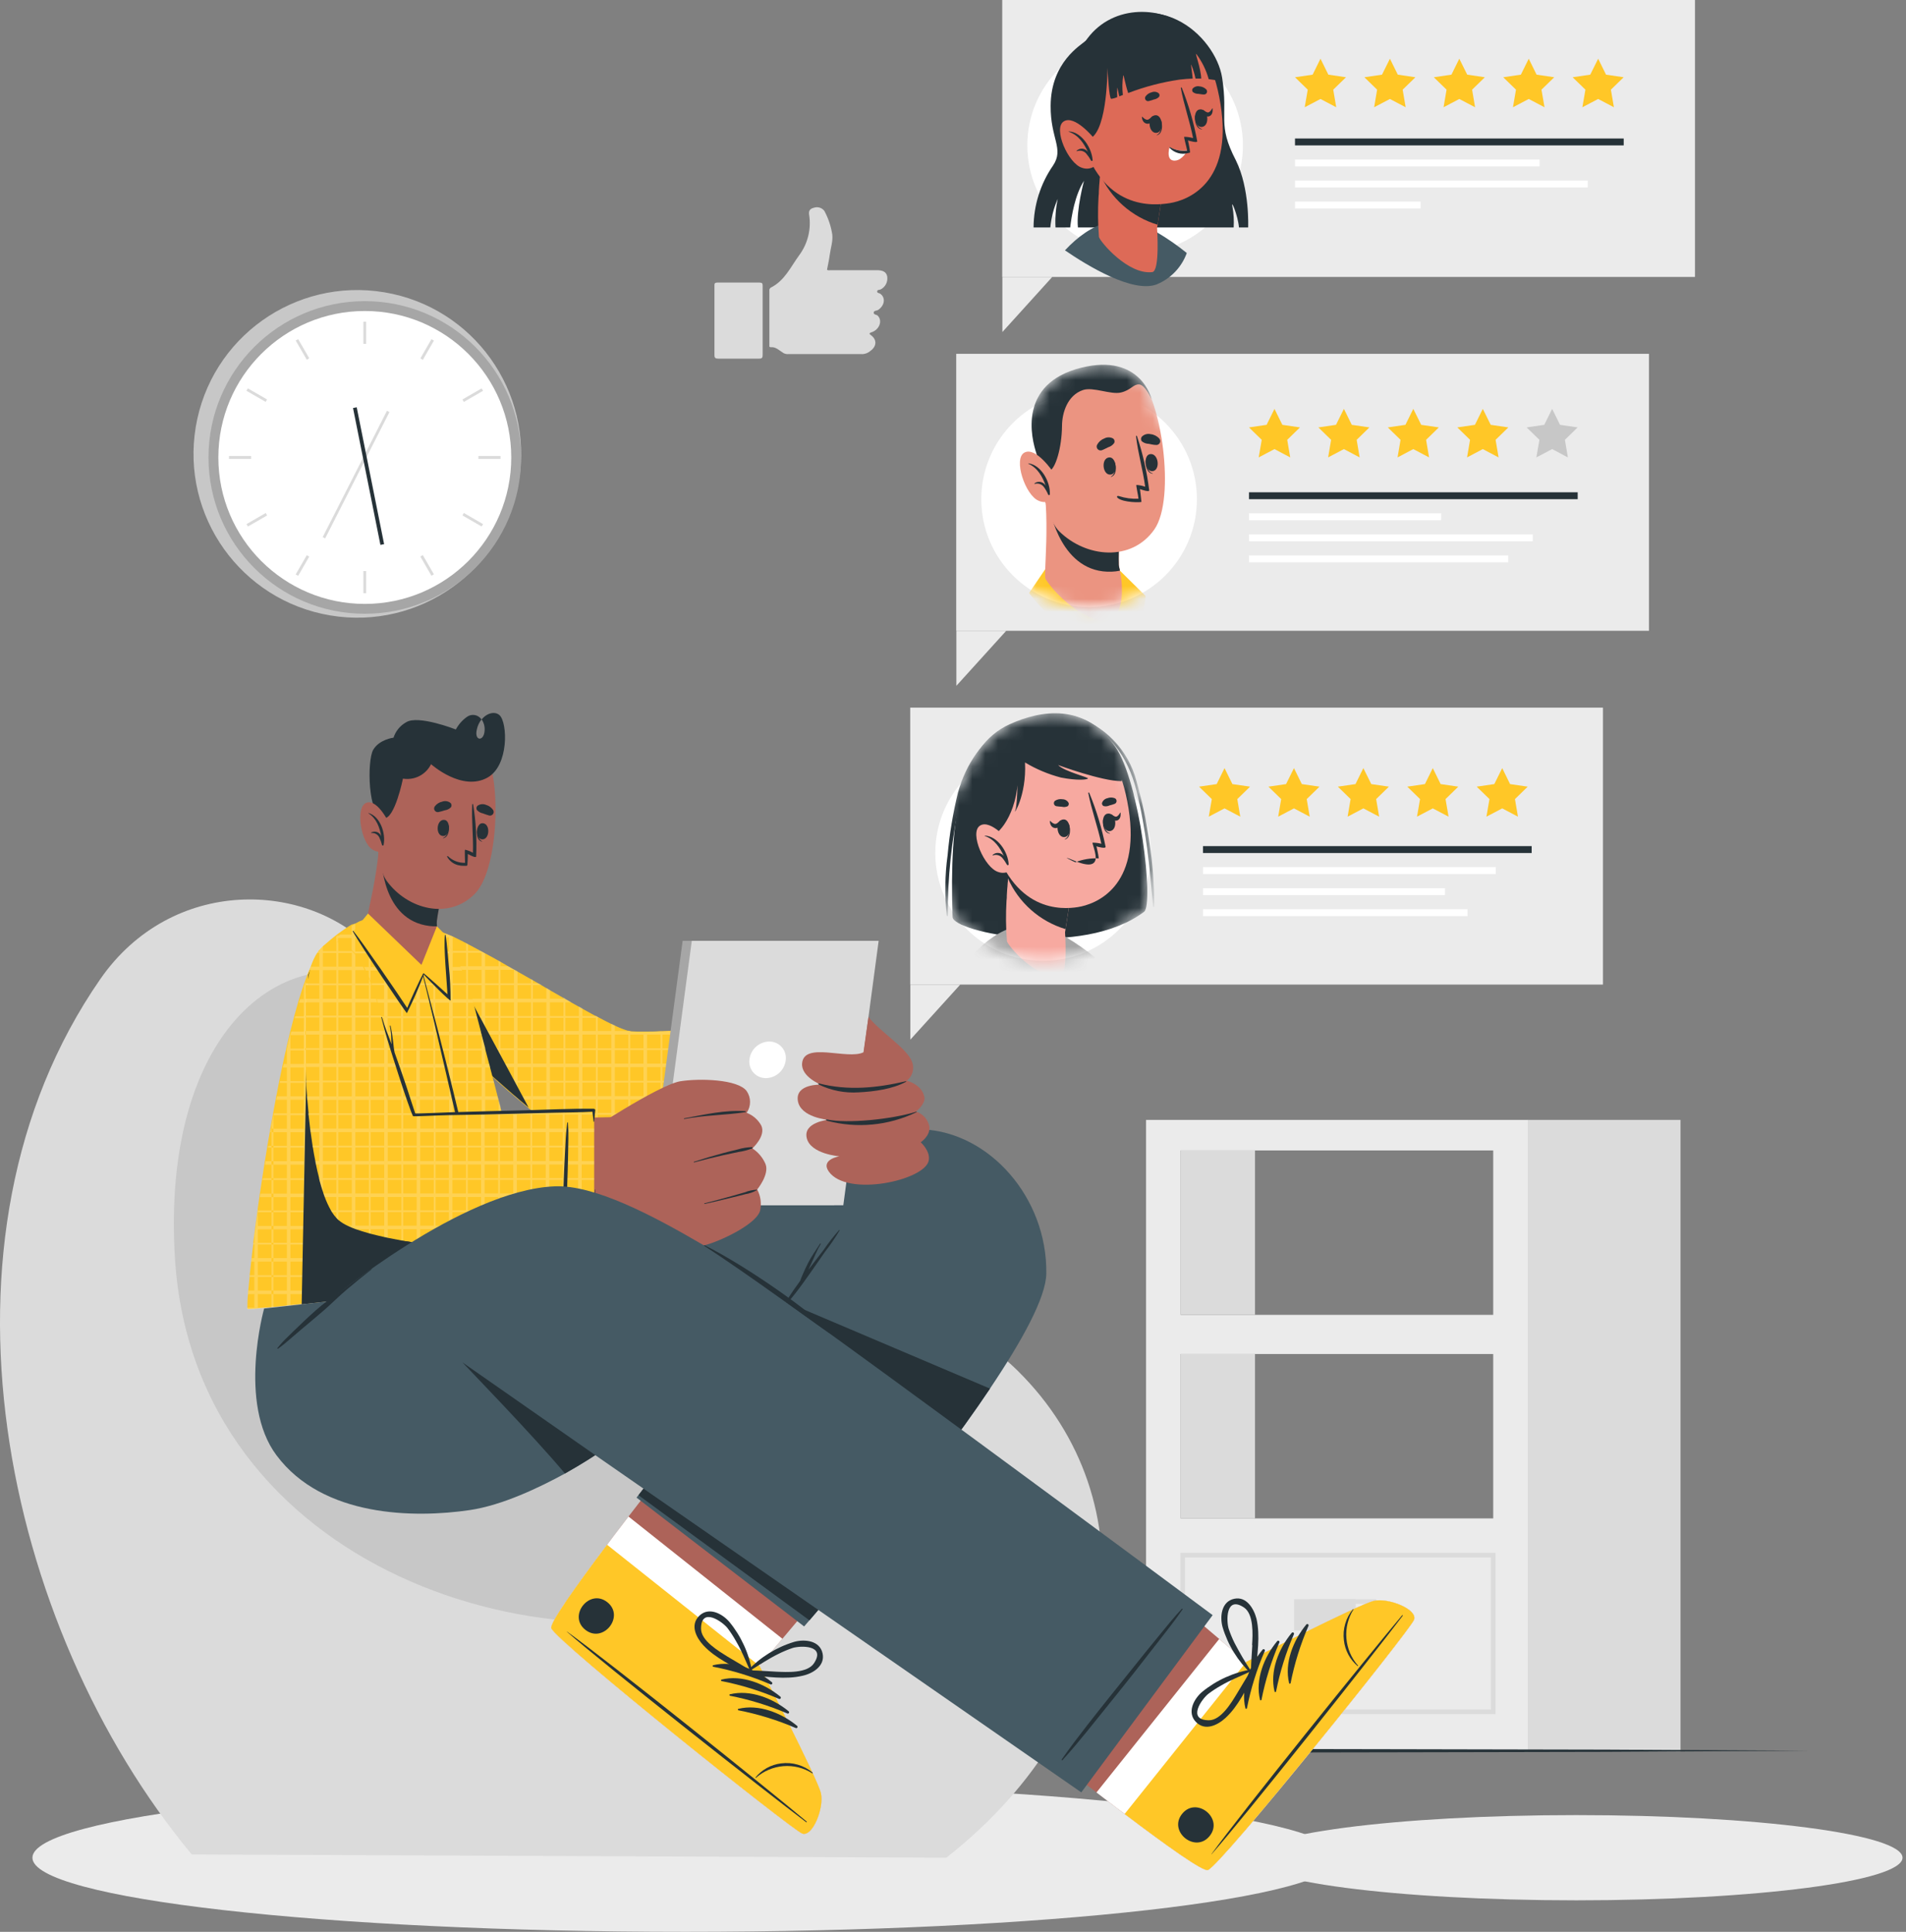 <svg width="148" height="150" viewBox="0 0 148 150" fill="none" xmlns="http://www.w3.org/2000/svg">
<rect x="0" y="0" width="148" height="150" fill="#808080" stroke="none"/>
<path d="M40.291 37.336C41.448 30.408 36.769 23.853 29.841 22.696C22.912 21.539 16.358 26.218 15.201 33.147C14.044 40.075 18.723 46.63 25.651 47.787C32.58 48.944 39.134 44.265 40.291 37.336Z" fill="#C7C7C7"/>
<path d="M28.327 47.656C35.03 47.656 40.463 42.223 40.463 35.52C40.463 28.817 35.03 23.383 28.327 23.383C21.624 23.383 16.19 28.817 16.19 35.52C16.19 42.223 21.624 47.656 28.327 47.656Z" fill="#A6A6A6"/>
<path d="M28.327 46.892C34.607 46.892 39.699 41.8 39.699 35.52C39.699 29.239 34.607 24.148 28.327 24.148C22.046 24.148 16.955 29.239 16.955 35.52C16.955 41.8 22.046 46.892 28.327 46.892Z" fill="white"/>
<path d="M28.434 24.977H28.216V26.699H28.434V24.977Z" fill="#DBDBDB"/>
<path d="M23.153 26.331L22.961 26.441L23.822 27.933L24.014 27.822L23.153 26.331Z" fill="#DBDBDB"/>
<path d="M19.245 30.154L19.136 30.343L20.628 31.204L20.736 31.015L19.245 30.154Z" fill="#DBDBDB"/>
<path d="M19.502 35.409H17.78V35.631H19.502V35.409Z" fill="#DBDBDB"/>
<path d="M20.633 39.833L19.142 40.694L19.251 40.883L20.742 40.022L20.633 39.833Z" fill="#DBDBDB"/>
<path d="M23.82 43.11L22.96 44.602L23.152 44.712L24.012 43.22L23.82 43.11Z" fill="#DBDBDB"/>
<path d="M28.434 44.341H28.216V46.063H28.434V44.341Z" fill="#DBDBDB"/>
<path d="M32.831 43.101L32.639 43.212L33.5 44.703L33.692 44.593L32.831 43.101Z" fill="#DBDBDB"/>
<path d="M36.017 39.832L35.908 40.021L37.399 40.882L37.508 40.693L36.017 39.832Z" fill="#DBDBDB"/>
<path d="M38.87 35.409H37.148V35.631H38.87V35.409Z" fill="#DBDBDB"/>
<path d="M37.4 30.157L35.909 31.018L36.018 31.207L37.509 30.346L37.4 30.157Z" fill="#DBDBDB"/>
<path d="M33.502 26.336L32.642 27.828L32.834 27.939L33.694 26.447L33.502 26.336Z" fill="#DBDBDB"/>
<path d="M30.047 31.897L25.056 41.704L25.25 41.803L30.241 31.996L30.047 31.897Z" fill="#DBDBDB"/>
<path d="M27.699 31.626L27.412 31.683L29.539 42.308L29.826 42.251L27.699 31.626Z" fill="#263238"/>
<path fill-rule="evenodd" clip-rule="evenodd" d="M60.746 27.353C60.467 27.178 60.227 26.924 59.852 26.96C59.709 26.96 59.742 26.856 59.742 26.777C59.742 25.377 59.742 23.973 59.742 22.572C59.733 22.525 59.74 22.475 59.761 22.432C59.782 22.388 59.817 22.352 59.859 22.329C60.931 21.79 61.392 20.729 62.05 19.828C62.386 19.378 62.628 18.864 62.761 18.318C62.894 17.771 62.916 17.204 62.825 16.649C62.782 16.331 62.928 16.192 63.214 16.127C63.357 16.08 63.51 16.079 63.653 16.124C63.796 16.169 63.921 16.257 64.011 16.377C64.32 16.949 64.528 17.571 64.626 18.214C64.686 18.746 64.497 19.264 64.429 19.789C64.379 20.175 64.29 20.557 64.218 20.947C64.311 21.015 64.422 20.979 64.522 20.979H68.073C68.573 20.979 68.816 21.122 68.888 21.451C68.925 21.655 68.895 21.866 68.802 22.052C68.708 22.238 68.556 22.388 68.37 22.48C68.284 22.522 68.123 22.48 68.112 22.622C68.102 22.765 68.266 22.747 68.348 22.805C68.777 23.101 68.706 23.705 68.202 24.055C68.08 24.141 67.844 24.102 67.844 24.276C67.844 24.452 68.059 24.416 68.155 24.512C68.513 24.87 68.33 25.495 67.798 25.752C67.728 25.774 67.659 25.801 67.591 25.831C67.53 25.87 67.473 25.916 67.591 25.995C68.105 26.352 68.095 26.874 67.591 27.245L67.437 27.356C67.249 27.468 67.03 27.515 66.812 27.492C64.959 27.492 63.102 27.492 61.242 27.492C61.154 27.504 61.065 27.497 60.98 27.473C60.894 27.449 60.815 27.408 60.746 27.353Z" fill="#DBDBDB"/>
<path fill-rule="evenodd" clip-rule="evenodd" d="M55.476 24.88C55.476 23.991 55.476 23.094 55.476 22.208C55.476 22.029 55.476 21.94 55.715 21.94C56.805 21.94 57.887 21.94 58.974 21.94C59.188 21.94 59.22 22.011 59.22 22.201C59.22 23.989 59.22 25.776 59.22 27.56C59.22 27.785 59.159 27.853 58.931 27.846C57.877 27.846 56.823 27.846 55.772 27.846C55.508 27.846 55.472 27.756 55.476 27.528C55.476 26.663 55.476 25.773 55.476 24.88Z" fill="#DBDBDB"/>
<path d="M88.991 86.956V136.013H118.645V86.956H88.991ZM115.947 117.899H91.682V105.134H115.947V117.899ZM115.947 102.094H91.682V89.328H115.947V102.094Z" fill="#EBEBEB"/>
<path d="M130.492 86.956H118.638V135.995H130.492V86.956Z" fill="#DBDBDB"/>
<path d="M97.451 89.325H91.685V102.09H97.451V89.325Z" fill="#DBDBDB"/>
<path d="M116.126 133.098H91.657V120.572H116.126V133.098ZM92.014 132.74H115.769V120.929H92.014V132.74Z" fill="#DBDBDB"/>
<path d="M105.272 124.173H100.485V126.595H105.272V124.173Z" fill="#DBDBDB"/>
<path d="M106.869 126.592H101.721V124.176H106.869V126.592ZM102.078 126.234H106.512V124.534H102.078V126.234Z" fill="#DBDBDB"/>
<path d="M97.451 105.134H91.685V117.899H97.451V105.134Z" fill="#DBDBDB"/>
<path d="M13.5 135.938L29.377 135.852L45.251 135.82L77.005 135.763L108.756 135.82L124.633 135.852L140.51 135.938L124.633 136.027L108.756 136.059L77.005 136.116L45.251 136.059L29.377 136.027L13.5 135.938Z" fill="#263238"/>
<path d="M53.225 150C81.23 150 103.932 147.423 103.932 144.244C103.932 141.066 81.23 138.489 53.225 138.489C25.22 138.489 2.518 141.066 2.518 144.244C2.518 147.423 25.22 150 53.225 150Z" fill="#EBEBEB"/>
<path d="M122.4 147.553C136.389 147.553 147.73 146.072 147.73 144.244C147.73 142.417 136.389 140.936 122.4 140.936C108.41 140.936 97.069 142.417 97.069 144.244C97.069 146.072 108.41 147.553 122.4 147.553Z" fill="#EBEBEB"/>
<path d="M14.89 143.991L73.482 144.244C87.723 133.058 89.202 116.488 79.034 106.445C72.886 100.372 65.076 101.597 57.641 100.629H57.619C55.029 100.293 52.489 99.689 50.077 98.417C42.421 94.377 38.105 84.841 31.664 76.835C30.86 75.831 30.02 74.852 29.141 73.912C23.843 68.257 13.3 68.071 7.787 76.024C-6.218 96.224 0.202 126.295 14.89 143.991Z" fill="#DBDBDB"/>
<path d="M13.589 97.763C15.126 121.804 42.886 130.779 60.231 123.576C75.308 117.313 70.374 103.023 57.648 100.629H57.619C55.029 100.293 52.489 99.689 50.077 98.417C42.421 94.377 38.105 84.841 31.664 76.835C22.075 71.847 12.464 80.161 13.589 97.763Z" fill="#C7C7C7"/>
<path d="M62.289 142.369C61.478 142.072 43.154 127.424 42.807 126.424C42.671 126.045 44.651 123.251 47.137 119.943C47.673 119.228 48.23 118.514 48.802 117.753C52.507 112.926 56.548 107.892 56.548 107.892L68.834 117.656L60.753 127.245L58.966 129.353C58.966 129.353 63.475 138.099 63.736 139.235C63.997 140.372 63.1 142.665 62.289 142.369Z" fill="#AD6359"/>
<path d="M62.289 142.369C61.478 142.072 43.154 127.424 42.807 126.424C42.646 125.963 45.597 121.933 48.802 117.753L60.753 127.245L58.966 129.353C58.966 129.353 63.475 138.099 63.736 139.235C63.997 140.372 63.1 142.665 62.289 142.369Z" fill="white"/>
<path d="M62.289 142.369C61.478 142.072 43.154 127.424 42.807 126.424C42.671 126.045 44.651 123.251 47.137 119.943L58.977 129.353C58.977 129.353 63.486 138.099 63.747 139.235C64.007 140.372 63.1 142.665 62.289 142.369Z" fill="#FFC727"/>
<path d="M62.621 141.425C59.609 138.896 47.223 128.971 44.043 126.699C44.014 126.681 44.004 126.699 44.043 126.72C46.973 129.293 59.441 139.114 62.586 141.476C62.639 141.526 62.675 141.479 62.621 141.425Z" fill="#263238"/>
<path d="M63.096 137.635C62.762 137.353 62.373 137.145 61.953 137.022C61.534 136.899 61.093 136.864 60.66 136.92C59.878 137.012 59.162 137.404 58.663 138.014C58.663 138.031 58.681 138.06 58.698 138.042C59.29 137.518 60.035 137.201 60.822 137.136C61.609 137.072 62.396 137.264 63.064 137.685C63.071 137.689 63.079 137.691 63.087 137.689C63.094 137.687 63.101 137.683 63.105 137.676C63.11 137.669 63.111 137.661 63.109 137.654C63.108 137.646 63.103 137.639 63.096 137.635Z" fill="#263238"/>
<path d="M59.927 130.611C58.709 129.611 56.937 128.907 55.369 129.3C55.308 129.318 55.333 129.403 55.369 129.414C56.895 129.709 58.384 130.167 59.813 130.779C59.835 130.794 59.863 130.8 59.889 130.795C59.916 130.79 59.939 130.774 59.954 130.752C59.969 130.73 59.975 130.702 59.97 130.676C59.965 130.649 59.95 130.626 59.927 130.611Z" fill="#263238"/>
<path d="M60.578 131.726C59.363 130.725 57.591 130.021 56.022 130.414C55.962 130.432 55.987 130.518 56.022 130.529C57.552 130.828 59.046 131.291 60.478 131.908C60.502 131.921 60.53 131.924 60.557 131.917C60.583 131.909 60.605 131.891 60.619 131.867C60.632 131.843 60.635 131.814 60.627 131.788C60.62 131.761 60.602 131.739 60.578 131.726Z" fill="#263238"/>
<path d="M61.231 132.869C60.017 131.869 58.245 131.165 56.676 131.558C56.615 131.558 56.637 131.661 56.676 131.668C58.201 131.967 59.689 132.425 61.117 133.037C61.139 133.052 61.167 133.058 61.193 133.053C61.22 133.048 61.243 133.032 61.258 133.01C61.273 132.988 61.279 132.96 61.274 132.934C61.269 132.907 61.254 132.884 61.231 132.869Z" fill="#263238"/>
<path d="M61.885 133.998C60.67 132.997 58.898 132.294 57.33 132.687C57.269 132.687 57.291 132.787 57.33 132.797C58.855 133.094 60.344 133.553 61.771 134.166C61.793 134.181 61.821 134.187 61.847 134.182C61.873 134.177 61.897 134.161 61.912 134.139C61.927 134.117 61.933 134.089 61.928 134.063C61.923 134.036 61.907 134.013 61.885 133.998Z" fill="#263238"/>
<path d="M47.158 124.405C45.776 123.308 44.068 125.456 45.451 126.549C46.833 127.642 48.545 125.506 47.158 124.405Z" fill="#263238"/>
<path d="M63.875 128.392C63.668 127.378 62.478 127.256 61.667 127.485C60.281 127.904 59.029 128.68 58.037 129.736C58.032 129.74 58.028 129.745 58.025 129.751C58.022 129.757 58.021 129.763 58.021 129.77C58.021 129.776 58.022 129.783 58.025 129.788C58.028 129.794 58.032 129.799 58.037 129.803C58.023 129.83 58.016 129.86 58.016 129.891C58.016 129.921 58.023 129.951 58.037 129.978C58.051 130.005 58.072 130.028 58.097 130.046C58.121 130.063 58.15 130.075 58.18 130.079C59.538 130.171 60.981 130.436 62.328 130.114C63.125 129.939 64.075 129.35 63.875 128.392ZM60.281 129.8C59.609 129.771 58.945 129.707 58.277 129.7C58.991 129.264 59.67 128.8 60.42 128.432C60.78 128.251 61.151 128.095 61.532 127.964C62.125 127.771 64.154 127.706 63.207 129.143C62.689 129.939 61.078 129.836 60.281 129.8Z" fill="#263238"/>
<path d="M54.618 127.753C55.558 128.771 56.905 129.35 58.087 130.025C58.115 130.038 58.145 130.045 58.175 130.044C58.206 130.043 58.236 130.035 58.262 130.021C58.289 130.006 58.312 129.985 58.328 129.96C58.345 129.934 58.356 129.905 58.359 129.875C58.384 129.875 58.409 129.875 58.405 129.829C58.168 128.399 57.558 127.057 56.637 125.938C56.09 125.295 55.036 124.737 54.297 125.463C53.557 126.188 54.068 127.156 54.618 127.753ZM54.436 126.459C54.436 124.737 56.097 125.92 56.483 126.406C56.727 126.727 56.948 127.065 57.144 127.417C57.566 128.131 57.88 128.907 58.216 129.664C57.655 129.307 57.069 128.978 56.494 128.632C55.833 128.217 54.429 127.406 54.436 126.459Z" fill="#263238"/>
<path d="M81.246 98.885C81.224 100.722 79.388 104.073 76.873 107.817C72.035 115.03 64.672 123.694 62.853 125.809L62.439 126.288L49.427 116.284L49.577 116.091L61.035 101.086L26.851 100.886L39.831 90.793C39.831 90.793 40.885 91.4 43.071 91.079C50.617 89.975 67.626 87.531 71.635 87.692C76.808 87.913 81.324 92.976 81.246 98.885Z" fill="#455A64"/>
<path d="M76.873 107.821C72.035 115.034 64.672 123.698 62.853 125.813L49.577 116.099L61.035 101.093L76.873 107.821Z" fill="#263238"/>
<path d="M65.151 95.516C64.725 95.996 64.33 96.502 63.968 97.031L62.75 98.617V98.635C62.821 98.478 62.893 98.321 62.968 98.167C63.221 97.638 63.425 97.095 63.729 96.588C63.747 96.556 63.7 96.527 63.682 96.559C63.371 97.06 63.011 97.538 62.746 98.067C62.621 98.314 62.503 98.567 62.389 98.821C62.328 98.96 62.264 99.103 62.21 99.243C62.185 99.311 62.157 99.378 62.135 99.45C61.957 99.696 61.778 99.943 61.603 100.196C61.217 100.754 60.888 101.343 60.485 101.901C60.463 101.929 60.513 101.958 60.535 101.929C60.928 101.408 61.371 100.922 61.775 100.404C62.178 99.886 62.571 99.332 62.953 98.789C63.336 98.246 63.693 97.717 64.068 97.188C64.476 96.663 64.852 96.113 65.194 95.541C65.197 95.536 65.198 95.529 65.196 95.522C65.194 95.516 65.19 95.511 65.185 95.507C65.179 95.504 65.172 95.503 65.166 95.505C65.159 95.506 65.154 95.511 65.151 95.516Z" fill="#263238"/>
<path d="M31.539 76.499C33.961 79.482 42.757 88.01 48.248 89.26C51.274 89.95 65.897 91.997 67.898 90.171C70.249 88.028 69.159 79.986 67.291 79.911C61.596 79.686 51.056 80.8 48.423 80.222C47.23 79.957 40.921 75.884 34.175 72.629C31.646 71.397 29.906 74.469 31.539 76.499Z" fill="#AD6359"/>
<path d="M65.047 79.207C65.047 79.207 65.015 79.518 64.961 80.046C64.961 80.132 64.961 80.225 64.936 80.322C64.904 80.625 64.868 80.983 64.829 81.376C64.829 81.422 64.829 81.468 64.829 81.515C64.798 81.844 64.763 82.194 64.722 82.565C64.722 82.654 64.701 82.747 64.693 82.84C64.658 83.18 64.618 83.533 64.583 83.894C64.583 83.941 64.583 83.987 64.583 84.034C64.543 84.391 64.508 84.748 64.468 85.105C64.468 85.195 64.447 85.288 64.44 85.377C64.4 85.734 64.361 86.091 64.322 86.431C64.322 86.477 64.322 86.524 64.304 86.57C64.265 86.927 64.225 87.285 64.186 87.624L64.154 87.896C64.125 88.121 64.1 88.342 64.075 88.557C64.057 88.689 64.04 88.821 64.025 88.95C64.025 88.996 64.025 89.043 64.025 89.089C63.999 89.289 63.974 89.482 63.95 89.668C63.929 89.832 63.907 89.993 63.889 90.143C63.889 90.236 63.861 90.329 63.847 90.414C63.775 90.904 63.715 91.272 63.661 91.486C63.652 91.535 63.636 91.582 63.614 91.626C63.614 91.626 63.597 91.647 63.589 91.647L63.407 91.626L62.9 91.572L62.625 91.543L62.039 91.486L61.574 91.44H61.431L60.381 91.333L60.106 91.304L59.056 91.197H58.913L57.862 91.086L57.587 91.058L56.537 90.943H56.394L55.344 90.829L55.069 90.797L54.018 90.675H53.875L52.825 90.55L52.55 90.518L52.325 90.49L51.499 90.386L51.356 90.368L50.306 90.229H50.238L50.031 90.2L48.981 90.05L48.838 90.029C48.459 89.971 48.109 89.914 47.787 89.857L47.512 89.807C47.098 89.732 46.74 89.661 46.462 89.589L46.319 89.553L46.244 89.532C45.951 89.442 45.669 89.323 45.401 89.175L45.269 89.107L45.14 89.035L44.993 88.953C44.668 88.76 44.318 88.535 43.943 88.274C43.897 88.246 43.85 88.21 43.8 88.174L43.529 87.981L43.154 87.71L42.75 87.406L42.475 87.195L41.796 86.656L41.621 86.517L41.424 86.356L41.282 86.238L41.092 86.084C40.849 85.881 40.599 85.677 40.352 85.463C40.31 85.43 40.27 85.396 40.231 85.359L40.031 85.191L39.956 85.127C39.599 84.827 39.241 84.523 38.906 84.212L38.82 84.137L38.763 84.087L38.663 83.998L37.712 83.144L37.491 82.944L37.437 82.894L37.187 82.669C36.916 82.422 36.648 82.172 36.383 81.926L36.183 81.708L35.99 81.529L35.84 81.39L35.126 80.722L34.851 80.461L34.718 80.336L34.429 80.061L33.797 79.453L33.657 79.318L33.343 79.01L33.196 78.867L32.611 78.274L32.339 78.003L32.142 77.81L31.914 77.578L31.875 77.535C31.66 77.318 31.463 77.085 31.285 76.838C31.235 76.774 31.189 76.706 31.146 76.638C31.103 76.57 31.078 76.534 31.046 76.484C31.014 76.439 30.985 76.391 30.96 76.341C30.761 76.011 30.601 75.659 30.485 75.291C30.452 75.201 30.425 75.109 30.403 75.016C30.312 74.674 30.273 74.32 30.288 73.966C30.288 73.916 30.288 73.869 30.288 73.823C30.319 73.444 30.454 73.08 30.678 72.772C30.756 72.671 30.844 72.579 30.942 72.497C31.002 72.446 31.065 72.4 31.131 72.358C31.176 72.328 31.223 72.3 31.271 72.276C31.598 72.113 31.959 72.026 32.325 72.022H32.611C32.909 72.036 33.205 72.077 33.496 72.144L33.664 72.186C33.712 72.195 33.758 72.207 33.804 72.222C34.084 72.298 34.359 72.389 34.629 72.494L34.858 72.587L35.133 72.704L35.269 72.769C35.451 72.851 35.626 72.944 35.833 73.047L36.19 73.23L36.33 73.305L37.291 73.819L37.384 73.869L37.555 73.962C37.591 73.979 37.625 73.998 37.659 74.019C38.016 74.209 38.373 74.402 38.709 74.594L38.852 74.673L39.459 75.03L39.902 75.281L39.949 75.305L40.178 75.434L41.228 76.031L41.371 76.113L41.796 76.356L42.046 76.499L42.403 76.713L42.678 76.874L43.729 77.474L43.857 77.549L44.322 77.817L44.908 78.146L45.183 78.303L46.205 78.867H46.233L46.376 78.942L46.476 78.996C46.833 79.178 47.137 79.353 47.426 79.486L47.702 79.614C48.04 79.781 48.391 79.921 48.752 80.032H48.806L48.895 80.054C48.944 80.065 48.995 80.073 49.045 80.079C49.344 80.1 49.645 80.106 49.945 80.097H50.22C50.528 80.097 50.881 80.097 51.271 80.064H51.414L51.839 80.046L52.464 80.018H52.739L53.789 79.961H53.932L54.983 79.9H55.258L56.308 79.836H56.451L57.502 79.771L57.777 79.754L58.827 79.686H58.97L60.02 79.614L60.295 79.596L61.346 79.525H61.489L62.539 79.453L62.814 79.432L63.864 79.357H64.007L65.047 79.207Z" fill="#FFC727"/>
<path opacity="0.2" d="M31.299 72.276V76.838C31.249 76.774 31.203 76.706 31.16 76.638V72.351C31.205 72.323 31.251 72.298 31.299 72.276ZM33.679 72.19V79.311L33.818 79.446V72.226C33.774 72.211 33.728 72.199 33.682 72.19H33.679ZM32.353 72.022V78.003L32.625 78.274V72.022H32.353ZM34.872 72.59V80.45L35.147 80.711V72.708L34.872 72.59ZM36.197 73.233V81.708L36.337 81.836V73.308L36.197 73.233ZM38.716 74.598V83.991L38.773 84.041L38.859 84.116V74.677L38.716 74.598ZM37.562 73.966L37.391 73.873V82.847H37.444L37.666 83.047V74.023C37.633 74.002 37.598 73.983 37.562 73.966ZM39.956 75.291L39.91 75.266V85.03L39.985 85.095L40.185 85.263V75.42L39.956 75.291ZM41.235 76.006V86.131L41.378 86.249V76.099L41.235 76.006ZM43.882 77.524L43.754 77.449V88.067C43.804 88.103 43.85 88.139 43.897 88.167V77.535L43.882 77.524ZM42.428 76.706V87.106L42.703 87.317V76.86L42.428 76.706ZM44.947 78.135V88.935H45.093L45.222 89.007V78.289L44.947 78.135ZM46.273 78.871V89.453L46.415 89.489V78.95L46.273 78.871ZM48.845 80.05H48.791V89.925L48.934 89.946V80.054L48.845 80.05ZM47.466 79.489V89.707L47.741 89.757V79.621L47.466 79.489ZM49.967 80.114V90.118H50.174H50.242V80.111L49.967 80.114ZM51.292 80.075V90.282L51.435 90.3V80.072L51.292 80.075ZM53.793 79.95V90.586H53.936V79.946L53.793 79.95ZM52.468 80.021V90.429L52.743 90.461V80.011L52.468 80.021ZM54.968 79.882V90.722L55.244 90.754V79.871L54.968 79.882ZM56.294 79.803V90.879H56.437V79.803H56.294ZM58.813 79.643V91.14H58.956V79.636L58.813 79.643ZM57.487 79.728V90.997L57.762 91.025V79.714L57.487 79.728ZM60.006 79.561V91.258L60.281 91.286V79.564L60.006 79.561ZM61.331 79.471V91.393H61.474V79.464L61.331 79.471ZM63.85 79.293V89.653C63.874 89.468 63.899 89.275 63.925 89.075C63.925 89.028 63.925 88.982 63.925 88.935C63.925 88.807 63.957 88.674 63.975 88.542V79.285L63.85 79.293ZM62.525 79.389V91.511L62.8 91.54V79.371L62.525 79.389ZM61.939 91.454L62.525 91.511L62.8 91.54L63.307 91.593H63.514C63.536 91.549 63.552 91.502 63.561 91.454H61.939ZM50.149 90.129H50.217L51.267 90.268L51.41 90.286L52.235 90.389H63.8C63.8 90.304 63.825 90.211 63.843 90.118L50.149 90.129ZM45.051 88.935L45.179 89.007L45.312 89.075H63.979C63.979 89.028 63.979 88.982 63.979 88.935H45.051ZM41.532 86.417L41.707 86.556H64.215C64.215 86.51 64.215 86.463 64.233 86.417H41.532ZM43.064 87.61L43.439 87.881H64.082L64.115 87.61H43.064ZM39.942 85.109L40.142 85.277C40.181 85.314 40.221 85.348 40.263 85.38H64.408C64.408 85.291 64.425 85.198 64.436 85.109H39.942ZM38.573 83.916L38.673 84.005L38.731 84.055H64.511C64.511 84.009 64.511 83.962 64.511 83.916H38.573ZM35.812 81.397L35.962 81.536H64.772C64.772 81.49 64.772 81.443 64.772 81.397H35.812ZM37.098 82.587L37.348 82.812V82.862H64.636C64.636 82.769 64.654 82.676 64.665 82.587H37.098ZM51.835 80.068L51.41 80.086H51.267C50.878 80.086 50.524 80.114 50.217 80.118H49.942C49.642 80.128 49.341 80.122 49.041 80.1C48.991 80.095 48.941 80.086 48.891 80.075V80.054H34.45L34.74 80.329H64.936C64.936 80.232 64.954 80.139 64.961 80.054L51.835 80.068ZM46.373 78.964L46.23 78.889H33.218L33.364 79.032H46.516L46.373 78.964ZM41.803 76.349H30.974C30.999 76.398 31.028 76.446 31.06 76.492H42.053L41.803 76.349ZM43.897 77.549H31.896L31.935 77.592L32.164 77.824H44.368L43.897 77.549ZM39.91 75.277L39.467 75.027H30.417C30.439 75.12 30.467 75.212 30.499 75.302H39.956L39.91 75.277ZM37.391 73.883L37.298 73.834H30.317C30.317 73.88 30.317 73.926 30.317 73.976H37.577L37.391 73.883ZM35.147 72.719L34.872 72.601L34.643 72.508H30.971C30.873 72.59 30.784 72.682 30.706 72.783H35.283L35.147 72.719Z" fill="white"/>
<path d="M41.046 85.995C37.641 83.18 33.739 79.414 31.928 77.585C29.427 75.066 29.688 71.293 33.511 72.151C34.55 73.873 39.084 82.326 41.046 85.995Z" fill="#263238"/>
<path d="M62.693 80.307C62.693 80.275 62.646 80.264 62.639 80.307C62.475 81.136 62.407 81.986 62.314 82.826C62.221 83.666 62.132 84.559 62.053 85.43C61.9 87.16 61.717 88.903 61.66 90.643C61.663 90.655 61.67 90.666 61.681 90.674C61.691 90.682 61.703 90.686 61.715 90.686C61.728 90.686 61.741 90.682 61.751 90.674C61.761 90.666 61.768 90.655 61.771 90.643C62.032 88.935 62.171 87.199 62.332 85.481C62.41 84.63 62.489 83.776 62.55 82.922C62.611 82.069 62.703 81.175 62.693 80.307Z" fill="#263238"/>
<path d="M41.946 98.728C41.769 98.821 41.576 98.883 41.378 98.91L41.235 98.939L40.878 99.014L40.199 99.135L40.088 99.153L39.924 99.178L38.873 99.346L38.73 99.364C38.398 99.418 38.048 99.468 37.68 99.521L37.405 99.561L36.355 99.707L36.212 99.725L35.161 99.868L34.886 99.903L33.836 100.039L33.693 100.057L33.268 100.111L32.643 100.193H32.521C32.471 100.193 32.418 100.193 32.367 100.214L31.317 100.343L31.174 100.361L30.285 100.468L30.124 100.486L29.849 100.522L28.798 100.65L28.655 100.668L27.605 100.79L27.33 100.822L26.28 100.943L26.137 100.961L25.086 101.083C24.994 101.083 24.901 101.1 24.811 101.115L23.761 101.229L23.618 101.247H23.439L22.568 101.34L22.293 101.372L21.242 101.479L21.099 101.497H21.049C20.66 101.536 20.335 101.568 20.049 101.59L19.774 101.615L19.474 101.636C19.393 101.645 19.311 101.645 19.231 101.636C19.21 101.593 19.203 101.545 19.209 101.497C19.209 101.311 19.209 100.95 19.259 100.447C19.259 100.361 19.259 100.268 19.281 100.171C19.309 99.861 19.345 99.51 19.388 99.118C19.388 99.071 19.388 99.025 19.388 98.978C19.424 98.65 19.463 98.299 19.506 97.924L19.538 97.653C19.577 97.317 19.62 96.963 19.667 96.581C19.667 96.534 19.667 96.488 19.667 96.442C19.693 96.256 19.718 96.067 19.742 95.874L19.806 95.388C19.806 95.298 19.831 95.209 19.842 95.116C19.888 94.759 19.938 94.423 19.988 94.062L20.009 93.923C20.008 93.903 20.008 93.882 20.009 93.862C20.056 93.537 20.102 93.205 20.152 92.869C20.152 92.78 20.177 92.69 20.192 92.597C20.245 92.24 20.299 91.901 20.352 91.543L20.374 91.404C20.428 91.047 20.481 90.689 20.538 90.332C20.538 90.243 20.57 90.154 20.585 90.061C20.638 89.704 20.699 89.346 20.756 89.007C20.756 88.96 20.756 88.914 20.778 88.868C20.838 88.51 20.899 88.153 20.963 87.814C20.963 87.724 20.992 87.631 21.01 87.542C21.028 87.453 21.042 87.349 21.06 87.256L21.199 86.488C21.199 86.488 21.199 86.47 21.199 86.463L21.221 86.349C21.285 85.991 21.353 85.634 21.421 85.295C21.421 85.205 21.453 85.112 21.474 85.023C21.539 84.666 21.61 84.309 21.678 83.951L21.71 83.812C21.782 83.455 21.853 83.097 21.928 82.758C21.95 82.665 21.967 82.576 21.985 82.483C22.064 82.126 22.142 81.769 22.225 81.433C22.225 81.393 22.225 81.358 22.25 81.318C22.275 81.279 22.25 81.3 22.25 81.293C22.332 80.936 22.418 80.579 22.5 80.239L22.521 80.157C22.521 80.093 22.553 80.029 22.571 79.964C22.66 79.607 22.75 79.25 22.843 78.914C22.843 78.868 22.868 78.817 22.882 78.771C22.979 78.414 23.078 78.056 23.178 77.721L23.264 77.445C23.364 77.113 23.468 76.795 23.572 76.495C23.572 76.463 23.593 76.427 23.607 76.395C23.622 76.363 23.639 76.299 23.657 76.252C23.675 76.206 23.693 76.145 23.714 76.095C23.775 75.92 23.84 75.738 23.904 75.591C23.968 75.445 24.007 75.327 24.061 75.202C24.115 75.077 24.143 75.016 24.183 74.927C24.343 74.56 24.535 74.209 24.758 73.876C24.758 73.876 24.822 73.784 24.854 73.744C24.91 73.671 24.97 73.601 25.033 73.533L25.133 73.433L25.322 73.262C25.565 73.047 25.79 72.858 26.001 72.694C26.027 72.67 26.054 72.649 26.083 72.629L26.226 72.519L26.362 72.419C26.691 72.176 26.991 71.979 27.276 71.801L27.609 71.704L27.666 71.668C27.819 71.576 27.982 71.502 28.152 71.447C28.318 71.392 28.488 71.347 28.659 71.311H28.698L28.802 71.29C29.149 71.227 29.5 71.183 29.852 71.158H30.127C30.485 71.158 30.842 71.132 31.178 71.158H31.321C31.71 71.158 32.071 71.19 32.371 71.222L32.646 71.254C32.811 71.271 32.975 71.301 33.136 71.343L33.196 71.365C33.266 71.396 33.331 71.437 33.389 71.486C33.499 71.577 33.602 71.676 33.697 71.783L33.84 71.944C33.979 72.112 34.136 72.301 34.293 72.537C34.358 72.626 34.422 72.715 34.486 72.812C34.618 73.008 34.754 73.223 34.89 73.448C34.972 73.58 35.058 73.719 35.136 73.862L35.165 73.909L35.218 74.005C35.408 74.341 35.576 74.695 35.762 75.055C35.808 75.145 35.851 75.238 35.894 75.331C36.008 75.581 36.115 75.834 36.215 76.091C36.255 76.188 36.29 76.284 36.326 76.381L36.358 76.467L36.38 76.524C36.499 76.857 36.602 77.195 36.687 77.538C36.689 77.55 36.689 77.562 36.687 77.574C36.708 77.653 36.73 77.746 36.758 77.849C36.826 78.124 36.916 78.478 37.026 78.9C37.026 78.946 37.051 78.993 37.066 79.043C37.148 79.361 37.237 79.711 37.341 80.093C37.341 80.171 37.38 80.254 37.401 80.336C37.403 80.347 37.403 80.357 37.401 80.368C37.487 80.685 37.577 81.021 37.669 81.376V81.422C37.669 81.468 37.694 81.515 37.705 81.561L37.984 82.612C38.005 82.701 38.03 82.794 38.055 82.887C38.145 83.244 38.237 83.58 38.33 83.941C38.33 83.987 38.355 84.034 38.37 84.08C38.459 84.437 38.552 84.795 38.645 85.152L38.709 85.398C38.709 85.407 38.709 85.415 38.709 85.423C38.755 85.591 38.798 85.763 38.845 85.934L38.984 86.477C38.984 86.524 39.009 86.57 39.023 86.617C39.113 86.974 39.206 87.331 39.295 87.671C39.32 87.76 39.345 87.849 39.367 87.942C39.459 88.299 39.552 88.657 39.642 88.996C39.642 89.043 39.667 89.089 39.677 89.135C39.749 89.414 39.824 89.693 39.895 89.971L39.949 90.189C39.974 90.279 39.995 90.372 40.02 90.461L40.17 91.043C40.21 91.204 40.249 91.361 40.292 91.515C40.292 91.561 40.313 91.608 40.328 91.654L40.592 92.708C40.617 92.801 40.638 92.89 40.663 92.98C40.753 93.337 40.842 93.694 40.924 94.034C40.924 94.08 40.949 94.126 40.96 94.173L41.217 95.227L41.281 95.491C41.306 95.609 41.335 95.724 41.36 95.849C41.421 96.095 41.478 96.334 41.528 96.563L41.56 96.702C41.653 97.106 41.728 97.46 41.789 97.774C41.81 97.871 41.828 97.964 41.842 98.046C41.913 98.266 41.949 98.497 41.946 98.728Z" fill="#FFC727"/>
<path opacity="0.2" d="M21.228 86.534V101.511L21.085 101.529V87.328L21.224 86.559C21.224 86.559 21.228 86.542 21.228 86.534ZM20.027 93.976L20.006 94.116C19.956 94.473 19.906 94.83 19.86 95.17C19.86 95.263 19.834 95.352 19.824 95.441L19.749 95.927V101.643L20.024 101.618V93.916C20.023 93.936 20.025 93.956 20.027 93.976ZM22.528 80.329C22.446 80.686 22.36 81.025 22.278 81.383V101.39L22.553 101.358V80.246L22.528 80.329ZM23.679 76.349C23.679 76.395 23.643 76.442 23.629 76.492C23.614 76.542 23.604 76.559 23.593 76.592V101.268L23.736 101.25V76.184C23.725 76.234 23.707 76.288 23.679 76.349ZM26.112 72.715V100.982L26.255 100.965V72.597L26.112 72.715ZM24.883 73.83C24.851 73.869 24.818 73.916 24.786 73.962V101.136C24.876 101.136 24.968 101.115 25.061 101.104V73.612C25.002 73.68 24.946 73.75 24.893 73.823L24.883 73.83ZM27.305 71.886V100.843L27.58 100.811V71.704L27.305 71.886ZM28.67 71.311H28.631V100.69L28.773 100.672V71.283L28.67 71.311ZM31.149 71.125V100.382L31.292 100.364V71.118L31.149 71.125ZM29.824 71.158V100.536L30.099 100.5V71.136L29.824 71.158ZM32.325 71.19V100.236C32.375 100.236 32.428 100.236 32.478 100.214H32.6V71.215L32.325 71.19ZM33.65 71.751V100.064L33.793 100.046V71.904L33.65 71.751ZM36.308 76.349C36.273 76.252 36.237 76.156 36.197 76.059V99.732L36.34 99.714V76.349H36.308ZM35.118 73.848C35.04 73.705 34.954 73.566 34.872 73.433V99.928L35.147 99.893V73.869L35.118 73.848ZM37.398 80.354C37.4 80.343 37.4 80.332 37.398 80.322V99.571L37.673 99.532V81.35C37.575 80.988 37.484 80.648 37.398 80.329V80.354ZM38.723 85.391C38.724 85.383 38.724 85.374 38.723 85.366V99.389L38.866 99.371V85.902C38.813 85.706 38.77 85.534 38.723 85.366V85.391ZM41.299 95.466L41.235 95.202V98.964L41.378 98.935V95.813C41.353 95.674 41.324 95.559 41.299 95.441V95.466ZM40.035 90.429C40.01 90.339 39.988 90.246 39.963 90.157L39.91 89.939V99.178L40.074 99.153L40.185 99.135V90.997L40.035 90.429ZM19.195 101.533C19.189 101.58 19.196 101.629 19.216 101.672H19.749V101.651L20.024 101.626C20.299 101.604 20.635 101.572 21.024 101.533H19.195ZM19.266 100.207C19.266 100.304 19.266 100.397 19.245 100.482H30.27L31.16 100.375L31.303 100.357L32.353 100.229C32.403 100.229 32.457 100.229 32.507 100.207H19.266ZM19.388 99.014C19.388 99.06 19.388 99.107 19.388 99.153H40.088L40.199 99.135L40.878 99.014H19.388ZM41.539 96.495H19.684C19.684 96.542 19.684 96.588 19.684 96.635H41.578L41.539 96.495ZM41.8 97.689H19.538L19.506 97.96H41.86C41.846 97.878 41.828 97.785 41.807 97.689H41.8ZM41.228 95.188H19.86C19.86 95.281 19.834 95.37 19.824 95.459H41.299L41.228 95.188ZM40.931 93.987H20.027L20.006 94.126H40.974C40.964 94.069 40.949 94.023 40.938 93.976L40.931 93.987ZM40.299 91.486H20.399L20.378 91.626H40.342C40.328 91.551 40.317 91.504 40.306 91.458L40.299 91.486ZM40.599 92.68H20.217C20.217 92.772 20.192 92.862 20.177 92.951H40.678C40.653 92.833 40.631 92.744 40.606 92.651L40.599 92.68ZM39.956 90.161H20.61C20.61 90.254 20.578 90.343 20.563 90.432H40.035C40.01 90.314 39.988 90.222 39.963 90.132L39.956 90.161ZM39.649 88.968H20.821C20.821 89.014 20.821 89.06 20.799 89.107H39.709C39.681 89.032 39.667 88.985 39.656 88.939L39.649 88.968ZM38.991 86.449H21.249L21.228 86.563C21.228 86.563 21.228 86.581 21.228 86.588H39.041C39.041 86.513 39.013 86.467 38.998 86.42L38.991 86.449ZM39.302 87.642H21.035C21.035 87.731 21.003 87.824 20.988 87.913H39.399C39.359 87.781 39.334 87.703 39.309 87.613L39.302 87.642ZM38.709 85.37L38.645 85.123H21.496C21.474 85.213 21.456 85.305 21.442 85.395H38.716C38.718 85.377 38.718 85.359 38.716 85.341L38.709 85.37ZM38.33 83.941H21.739L21.707 84.08H38.377C38.362 83.994 38.352 83.948 38.327 83.901L38.33 83.941ZM37.669 81.422H22.271V81.447C22.271 81.486 22.271 81.522 22.246 81.561H37.705C37.702 81.475 37.687 81.429 37.677 81.383L37.669 81.422ZM37.984 82.612H22.014C22.014 82.704 21.978 82.794 21.957 82.887H38.062C38.037 82.754 38.012 82.662 37.991 82.572L37.984 82.612ZM37.384 80.336C37.362 80.254 37.341 80.171 37.323 80.093H22.607C22.607 80.157 22.571 80.222 22.557 80.286L22.535 80.368H37.398C37.404 80.344 37.402 80.319 37.391 80.296L37.384 80.336ZM37.026 78.907H22.914C22.914 78.953 22.886 79.003 22.875 79.05H37.055C37.041 78.953 37.026 78.907 37.016 78.85L37.026 78.907ZM36.351 76.474V76.349H23.679C23.679 76.395 23.643 76.442 23.629 76.492H36.362L36.351 76.474ZM36.687 77.581H23.296L23.211 77.856H36.748C36.719 77.706 36.698 77.613 36.676 77.535L36.687 77.581ZM35.755 75.08H24.215C24.175 75.17 24.133 75.259 24.093 75.356H35.883C35.826 75.198 35.79 75.105 35.744 75.016L35.755 75.08ZM35.158 73.933L35.129 73.887H24.893C24.861 73.926 24.829 73.973 24.797 74.019H35.208L35.158 73.933ZM33.189 71.39L33.129 71.368H28.641C28.47 71.404 28.3 71.449 28.134 71.504H33.371C33.318 71.434 33.252 71.374 33.178 71.326L33.189 71.39ZM34.286 72.562H26.426L26.29 72.662L26.148 72.772C26.118 72.792 26.091 72.813 26.065 72.837H34.468C34.397 72.676 34.34 72.587 34.275 72.497L34.286 72.562Z" fill="white"/>
<path d="M33.254 100.111C29.884 100.543 26.18 100.979 23.425 101.279L23.936 75.681C24.336 74.652 24.754 73.894 25.172 73.512L25.361 73.341L33.254 100.111Z" fill="#263238"/>
<path d="M37.898 96.545C37.727 95.752 37.554 94.959 37.38 94.166C37.03 92.579 36.673 90.994 36.308 89.41C35.572 86.216 34.792 83.033 33.968 79.861C33.511 78.074 33.021 76.309 32.571 74.527C32.569 74.521 32.566 74.516 32.561 74.513C32.556 74.51 32.55 74.508 32.544 74.508C32.538 74.508 32.533 74.51 32.528 74.513C32.523 74.516 32.52 74.521 32.518 74.527C33.343 77.685 34.061 80.872 34.8 84.051C35.54 87.231 36.265 90.382 36.973 93.555L37.562 96.224C37.759 97.124 37.919 98.053 38.177 98.932C38.205 99.032 38.38 99.01 38.366 98.903C38.273 98.142 38.066 97.331 37.898 96.545Z" fill="#263238"/>
<path d="M32.553 75.345C31.231 75.527 29.195 73.337 28.47 71.651C28.42 71.536 28.698 70.393 28.974 68.989C29.134 68.135 29.295 67.181 29.381 66.302C29.381 66.12 29.981 66.51 29.981 66.51L31.092 66.895L34.776 68.167C34.356 69.238 34.069 70.356 33.922 71.497C33.91 71.616 33.91 71.735 33.922 71.854V71.915C33.972 72.622 33.832 75.166 32.553 75.345Z" fill="#AD6359"/>
<path d="M33.925 71.865V71.926C33.736 71.933 33.545 71.924 33.357 71.901C29.645 71.465 29.627 66.702 29.627 66.702L31.092 66.906L34.776 68.178C34.356 69.249 34.069 70.367 33.922 71.508C33.911 71.627 33.912 71.746 33.925 71.865Z" fill="#263238"/>
<path d="M30.052 59.293C29.063 61.079 28.916 66.87 30.024 68.396C31.635 70.611 34.847 71.461 36.876 69.396C38.841 67.392 38.898 59.861 37.591 58.414C35.701 56.281 31.517 56.627 30.052 59.293Z" fill="#AD6359"/>
<path d="M34.843 64.08C34.843 64.08 34.811 64.098 34.811 64.112C34.811 64.502 34.747 64.948 34.39 65.066C34.39 65.066 34.39 65.091 34.39 65.088C34.826 65.041 34.904 64.448 34.843 64.08Z" fill="#263238"/>
<path d="M34.508 63.662C33.882 63.598 33.793 64.848 34.375 64.912C34.958 64.977 35.029 63.719 34.508 63.662Z" fill="#263238"/>
<path d="M37.084 64.298C37.084 64.298 37.116 64.319 37.112 64.337C37.073 64.723 37.112 65.173 37.437 65.327C37.437 65.327 37.437 65.352 37.437 65.348C37.005 65.273 36.987 64.659 37.084 64.298Z" fill="#263238"/>
<path d="M37.459 63.919C38.087 63.919 38.048 65.17 37.459 65.173C36.869 65.177 36.933 63.923 37.459 63.919Z" fill="#263238"/>
<path d="M34.04 63.055C34.207 63.018 34.373 62.973 34.536 62.919C34.718 62.895 34.886 62.812 35.015 62.683C35.048 62.635 35.064 62.576 35.061 62.517C35.058 62.459 35.035 62.403 34.997 62.358C34.907 62.282 34.799 62.232 34.684 62.212C34.568 62.192 34.45 62.203 34.34 62.244C34.104 62.292 33.895 62.427 33.754 62.622C33.724 62.669 33.708 62.722 33.708 62.778C33.708 62.833 33.724 62.886 33.755 62.932C33.785 62.978 33.828 63.014 33.879 63.036C33.929 63.058 33.985 63.064 34.04 63.055Z" fill="#263238"/>
<path d="M37.987 63.323C37.816 63.28 37.666 63.215 37.498 63.158C37.318 63.123 37.155 63.031 37.033 62.894C37.003 62.844 36.99 62.785 36.996 62.727C37.003 62.669 37.029 62.614 37.069 62.572C37.163 62.502 37.274 62.458 37.391 62.444C37.508 62.43 37.626 62.447 37.734 62.494C37.966 62.557 38.167 62.703 38.298 62.905C38.325 62.953 38.337 63.007 38.334 63.062C38.33 63.117 38.31 63.17 38.278 63.214C38.245 63.258 38.2 63.292 38.149 63.311C38.097 63.33 38.041 63.334 37.987 63.323Z" fill="#263238"/>
<path d="M34.722 66.524C34.809 66.684 34.929 66.825 35.074 66.937C35.218 67.049 35.384 67.129 35.562 67.174C35.717 67.215 35.877 67.233 36.037 67.228C36.068 67.231 36.099 67.231 36.13 67.228H36.215C36.236 67.225 36.255 67.215 36.27 67.2C36.285 67.185 36.295 67.166 36.297 67.145C36.299 67.132 36.299 67.119 36.297 67.106V67.06C36.326 66.76 36.326 66.306 36.326 66.306C36.433 66.367 36.973 66.663 36.973 66.499C37.033 65.149 36.955 63.796 36.74 62.462C36.74 62.452 36.737 62.443 36.73 62.436C36.723 62.43 36.714 62.426 36.705 62.426C36.695 62.426 36.686 62.43 36.68 62.436C36.673 62.443 36.669 62.452 36.669 62.462C36.605 63.709 36.766 64.963 36.723 66.213C36.531 66.106 36.325 66.027 36.112 65.977C36.069 65.977 36.112 66.86 36.112 66.995C35.865 67.002 35.62 66.96 35.391 66.87C35.161 66.781 34.952 66.646 34.776 66.474C34.733 66.467 34.7 66.492 34.722 66.524Z" fill="#263238"/>
<path d="M37.87 60.368C35.88 61.501 33.471 59.336 33.471 59.336C33.277 59.733 32.959 60.056 32.566 60.258C32.173 60.46 31.725 60.53 31.289 60.457C31.289 60.457 30.653 63.608 29.813 63.533C28.534 63.419 28.502 59.042 28.977 58.224C29.452 57.406 30.556 57.278 30.556 57.278C30.719 56.771 31.067 56.345 31.532 56.084C32.46 55.488 35.397 56.642 35.397 56.642C35.604 56.253 35.899 55.917 36.258 55.663C36.345 55.599 36.443 55.554 36.547 55.53C36.652 55.506 36.76 55.503 36.865 55.522C36.971 55.54 37.072 55.58 37.161 55.639C37.251 55.697 37.328 55.774 37.387 55.863C37.212 56.086 37.09 56.346 37.03 56.624C36.801 57.542 37.562 57.603 37.627 56.76C37.66 56.443 37.58 56.126 37.401 55.863C37.823 55.341 38.452 55.213 38.798 55.541C39.416 56.134 39.524 59.428 37.87 60.368Z" fill="#263238"/>
<path d="M30.292 64.073C30.292 64.073 29.37 62.029 28.466 62.326C27.562 62.622 28.02 65.416 28.913 65.956C29.023 66.033 29.147 66.087 29.279 66.115C29.41 66.142 29.546 66.143 29.678 66.117C29.81 66.091 29.935 66.039 30.046 65.963C30.157 65.888 30.252 65.79 30.324 65.677L30.292 64.073Z" fill="#AD6359"/>
<path d="M28.616 63.13C28.616 63.13 28.595 63.148 28.616 63.155C29.241 63.555 29.477 64.248 29.606 64.941C29.579 64.866 29.537 64.797 29.481 64.74C29.426 64.683 29.358 64.639 29.284 64.61C29.21 64.582 29.13 64.57 29.05 64.575C28.971 64.58 28.893 64.603 28.823 64.641C28.806 64.641 28.823 64.68 28.823 64.68C28.95 64.665 29.078 64.689 29.189 64.749C29.301 64.809 29.392 64.902 29.449 65.016C29.54 65.206 29.612 65.405 29.663 65.609C29.684 65.677 29.799 65.666 29.788 65.591C29.967 64.712 29.524 63.383 28.616 63.13Z" fill="#263238"/>
<path d="M33.925 71.926L32.725 74.92L28.577 70.933L27.473 72.279C27.473 72.279 31.603 78.689 31.621 78.396L32.875 75.559L34.861 77.449L34.565 72.569L33.925 71.926Z" fill="#FFC727"/>
<path d="M34.851 75.023C34.776 74.219 34.722 73.405 34.608 72.605C34.606 72.599 34.602 72.594 34.597 72.591C34.592 72.588 34.587 72.586 34.581 72.586C34.575 72.586 34.569 72.588 34.565 72.591C34.56 72.594 34.556 72.599 34.554 72.605C34.415 73.387 34.722 76.46 34.74 77.199C34.654 77.117 32.9 75.538 32.882 75.563C32.607 76.016 31.685 78.064 31.621 78.267C30.967 77.249 28.202 73.24 27.437 72.283C27.433 72.279 27.427 72.277 27.421 72.276C27.415 72.276 27.409 72.277 27.404 72.28C27.398 72.283 27.394 72.288 27.392 72.294C27.39 72.299 27.389 72.306 27.391 72.311C27.973 73.383 31.546 78.682 31.596 78.667C32.085 77.692 32.523 76.691 32.907 75.67C33.207 76.027 34.986 77.814 34.99 77.681C34.99 76.793 34.944 75.906 34.851 75.023Z" fill="#263238"/>
<path d="M50.263 93.583H64.772L67.512 73.051H53.007L50.263 93.583Z" fill="#A6A6A6"/>
<path d="M50.978 93.583H65.483L68.227 73.051H53.718L50.978 93.583Z" fill="#DBDBDB"/>
<path d="M61.014 82.301C60.974 82.683 60.796 83.038 60.513 83.298C60.23 83.558 59.862 83.705 59.477 83.712C59.297 83.715 59.117 83.68 58.952 83.608C58.786 83.537 58.637 83.431 58.515 83.297C58.394 83.164 58.302 83.006 58.246 82.834C58.19 82.662 58.171 82.48 58.191 82.301C58.225 81.915 58.401 81.556 58.684 81.293C58.967 81.029 59.337 80.879 59.724 80.872C59.906 80.868 60.087 80.904 60.255 80.977C60.422 81.049 60.572 81.157 60.694 81.292C60.816 81.428 60.908 81.588 60.963 81.762C61.018 81.936 61.035 82.12 61.014 82.301Z" fill="white"/>
<path d="M24.161 77.642C23.479 87.199 25.161 93.78 26.844 94.484C31.381 96.384 45.176 97.442 48.337 97.106C49.574 96.978 48.759 86.727 47.43 86.745C44.136 86.835 32.067 86.935 31.91 86.863C30.885 86.381 30.838 83.194 28.466 76.384C26.555 70.89 24.44 73.734 24.161 77.642Z" fill="#AD6359"/>
<path d="M57.977 84.716C58.149 84.964 58.241 85.259 58.241 85.561C58.241 85.863 58.149 86.158 57.977 86.406C58.456 86.589 58.855 86.934 59.106 87.381C59.509 88.192 58.42 89.168 58.42 89.168C58.876 89.463 59.233 89.889 59.445 90.389C59.756 91.204 58.795 92.358 58.795 92.358C59.064 92.86 59.145 93.442 59.023 93.998C58.777 94.948 56.408 96.159 54.997 96.609C53.586 97.06 49.166 97.02 48.32 97.095L45.351 88.071C45.351 88.071 51.096 84.251 52.828 83.955C54.307 83.719 57.294 83.794 57.977 84.716Z" fill="#AD6359"/>
<path d="M57.884 86.281C56.269 86.17 54.711 86.545 53.132 86.835C53.096 86.835 53.107 86.895 53.132 86.888C54.697 86.585 56.305 86.595 57.88 86.356C57.888 86.354 57.896 86.349 57.901 86.343C57.906 86.336 57.909 86.328 57.91 86.32C57.91 86.311 57.908 86.303 57.903 86.296C57.898 86.289 57.892 86.284 57.884 86.281Z" fill="#263238"/>
<path d="M58.37 89.071C58.006 89.083 57.646 89.141 57.298 89.246C56.916 89.335 56.537 89.432 56.158 89.532C55.404 89.736 54.651 89.957 53.907 90.2C53.903 90.198 53.898 90.198 53.894 90.198C53.889 90.199 53.885 90.201 53.881 90.203C53.877 90.206 53.874 90.21 53.872 90.214C53.87 90.218 53.869 90.222 53.869 90.227C53.869 90.231 53.87 90.236 53.872 90.24C53.874 90.244 53.877 90.248 53.881 90.25C53.885 90.253 53.889 90.255 53.894 90.255C53.898 90.256 53.903 90.255 53.907 90.254C54.661 90.054 55.419 89.861 56.18 89.693C56.562 89.607 56.944 89.528 57.327 89.45C57.693 89.398 58.052 89.306 58.398 89.175C58.412 89.171 58.424 89.162 58.431 89.149C58.438 89.137 58.44 89.122 58.436 89.109C58.432 89.095 58.423 89.083 58.41 89.076C58.398 89.069 58.383 89.067 58.37 89.071Z" fill="#263238"/>
<path d="M58.781 92.376C58.447 92.389 58.118 92.461 57.809 92.587L56.78 92.88C56.09 93.073 55.404 93.262 54.711 93.43C54.675 93.43 54.686 93.494 54.711 93.483C55.426 93.319 56.14 93.162 56.826 92.987C57.184 92.905 57.519 92.815 57.866 92.726C58.188 92.676 58.497 92.568 58.781 92.408C58.781 92.408 58.798 92.376 58.781 92.376Z" fill="#263238"/>
<path d="M46.137 86.259V97.763L45.222 97.717C45.136 97.717 45.044 97.717 44.947 97.717H44.64L43.897 97.678C43.85 97.678 43.804 97.678 43.754 97.678L42.703 97.61H42.428L41.378 97.538H41.235L40.185 97.456L39.91 97.435L38.859 97.346H38.716L37.666 97.249L37.391 97.22L36.34 97.11H36.197C35.84 97.074 35.483 97.031 35.147 96.992L34.872 96.96L33.822 96.824L33.682 96.713L33.171 96.642L32.632 96.563L32.357 96.52L32.257 96.502C31.932 96.452 31.617 96.399 31.306 96.341L31.163 96.317C30.806 96.252 30.449 96.184 30.113 96.113L29.838 96.052C29.481 95.97 29.123 95.888 28.788 95.799L28.645 95.759C28.28 95.659 27.948 95.556 27.648 95.448L27.594 95.43L27.319 95.323C27.205 95.273 27.094 95.227 26.994 95.177C26.737 95.061 26.496 94.911 26.28 94.73L26.244 94.698L26.137 94.587C26.002 94.445 25.883 94.289 25.779 94.123C25.751 94.08 25.726 94.034 25.697 93.984C25.506 93.646 25.344 93.294 25.211 92.93L25.115 92.658L25.083 92.558C24.986 92.272 24.893 91.965 24.808 91.64V91.604L24.776 91.465C24.686 91.129 24.608 90.775 24.529 90.393C24.529 90.304 24.493 90.214 24.479 90.121C24.408 89.782 24.347 89.428 24.29 89.067C24.29 89.021 24.272 88.975 24.265 88.928C24.211 88.571 24.161 88.231 24.115 87.874C24.115 87.785 24.09 87.692 24.079 87.603C24.036 87.245 23.993 86.888 23.957 86.549C23.957 86.502 23.957 86.456 23.957 86.409C23.922 86.052 23.89 85.695 23.861 85.356L23.84 85.084C23.818 84.812 23.8 84.541 23.782 84.269C23.782 84.191 23.782 84.112 23.782 84.03V83.891C23.761 83.533 23.747 83.176 23.732 82.837C23.732 82.744 23.732 82.651 23.732 82.562C23.732 82.204 23.711 81.847 23.704 81.511V81.372C23.704 81.015 23.704 80.657 23.704 80.318V80.043C23.704 79.686 23.704 79.328 23.725 78.993C23.725 78.942 23.725 78.896 23.725 78.85C23.725 78.492 23.75 78.135 23.772 77.799C23.772 77.706 23.772 77.613 23.772 77.524C23.772 77.353 23.797 77.192 23.811 77.035C23.825 76.877 23.85 76.649 23.872 76.474C23.872 76.424 23.872 76.377 23.872 76.331C23.904 76.084 23.943 75.863 23.982 75.67C24.011 75.534 24.04 75.406 24.075 75.281C24.111 75.155 24.129 75.095 24.157 75.005C24.271 74.634 24.436 74.281 24.647 73.955L24.754 73.812L24.843 73.705C24.925 73.608 25.017 73.52 25.119 73.444C25.263 73.323 25.43 73.233 25.611 73.18C25.792 73.127 25.982 73.112 26.169 73.137L26.312 73.165C26.713 73.28 27.074 73.504 27.355 73.812C27.398 73.855 27.441 73.898 27.484 73.948C27.526 73.998 27.584 74.059 27.63 74.119C27.851 74.394 28.047 74.689 28.216 74.998L28.366 75.273C28.473 75.484 28.577 75.709 28.68 75.952C28.727 76.067 28.777 76.184 28.823 76.309L28.877 76.452C28.981 76.734 29.084 77.035 29.181 77.353C29.181 77.403 29.213 77.453 29.227 77.503C29.241 77.553 29.281 77.685 29.313 77.778L29.631 78.828L29.674 78.971C29.738 79.189 29.802 79.403 29.867 79.611C29.91 79.75 29.952 79.886 29.992 80.021C30.031 80.157 30.049 80.207 30.074 80.296C30.099 80.386 30.12 80.439 30.142 80.511L30.399 81.35C30.399 81.397 30.431 81.443 30.445 81.49C30.556 81.847 30.667 82.204 30.77 82.54C30.803 82.633 30.831 82.726 30.856 82.815C30.974 83.173 31.085 83.53 31.192 83.848C31.192 83.848 31.192 83.848 31.192 83.869C31.192 83.891 31.221 83.962 31.239 84.009L31.328 84.273C31.424 84.562 31.517 84.823 31.603 85.062L31.707 85.334C31.833 85.699 31.992 86.052 32.182 86.388C32.214 86.438 32.251 86.485 32.292 86.527C32.316 86.549 32.346 86.563 32.378 86.567H32.653L33.704 86.545H33.847H34.311H34.897H35.172L36.222 86.52H36.365L37.416 86.495H37.691L38.741 86.47H38.884L39.934 86.445H40.21L41.26 86.417H41.403L42.453 86.388H42.728L43.779 86.363H43.922L44.972 86.334H45.247L46.137 86.259Z" fill="#FFC727"/>
<path opacity="0.2" d="M23.747 77.063V84.28C23.747 84.201 23.747 84.123 23.747 84.041V83.901C23.725 83.544 23.711 83.187 23.697 82.847C23.697 82.755 23.697 82.662 23.697 82.572C23.697 82.215 23.675 81.858 23.668 81.522V81.383C23.668 81.025 23.668 80.668 23.668 80.329V80.054C23.668 79.696 23.668 79.339 23.689 79.003C23.689 78.953 23.689 78.907 23.689 78.86C23.689 78.503 23.714 78.146 23.736 77.81C23.736 77.717 23.736 77.624 23.736 77.535C23.718 77.363 23.732 77.203 23.747 77.063ZM26.122 73.133V94.57L26.23 94.68L26.265 94.712V73.176L26.122 73.133ZM24.797 73.701V91.618C24.883 91.944 24.976 92.251 25.072 92.537V73.455C24.971 73.531 24.879 73.619 24.797 73.716V73.701ZM27.444 73.951C27.401 73.901 27.359 73.859 27.316 73.816V95.302L27.591 95.409V74.137C27.544 74.076 27.494 74.019 27.444 73.966V73.951ZM28.641 75.956V95.738L28.784 95.777V76.324C28.738 76.202 28.68 76.084 28.641 75.97V75.956ZM31.213 84.026C31.196 83.98 31.181 83.934 31.167 83.887C31.153 83.841 31.167 83.887 31.167 83.866V96.295L31.31 96.32V84.305L31.213 84.026ZM30.042 80.314C30.017 80.225 29.988 80.132 29.959 80.039C29.931 79.946 29.877 79.768 29.834 79.628V96.031L30.11 96.091V80.329L30.042 80.314ZM32.353 86.585V96.499L32.628 96.542V86.595L32.353 86.585ZM33.679 86.545V96.713L33.822 96.735V86.559L33.679 86.545ZM36.18 86.499V96.999H36.322V86.51L36.18 86.499ZM34.854 86.531V96.849L35.129 96.881V86.52L34.854 86.531ZM37.355 86.47V97.124L37.63 97.153V86.477L37.355 86.47ZM38.681 86.438V97.249H38.823V86.449L38.681 86.438ZM41.181 86.374V97.449H41.324V86.384L41.181 86.374ZM39.992 86.406H39.856V97.353L40.131 97.374V86.417L39.992 86.406ZM42.375 86.342V97.538H42.65V86.352L42.375 86.342ZM43.7 86.309V97.624C43.75 97.624 43.797 97.624 43.843 97.624V86.32L43.7 86.309ZM44.893 86.277V97.689C44.99 97.689 45.083 97.689 45.169 97.689V86.256L44.893 86.277ZM32.253 96.495L32.353 96.513L32.628 96.556L33.168 96.635H46.137V96.495H32.253ZM44.64 97.689H44.947C45.044 97.689 45.136 97.689 45.222 97.689L46.137 97.735V97.66L44.64 97.689ZM26.991 95.17C27.091 95.22 27.201 95.266 27.316 95.316L27.591 95.423L27.644 95.441H46.137V95.17H26.991ZM25.687 93.976C25.715 94.026 25.74 94.073 25.769 94.116H46.133V93.976H25.687ZM24.754 91.475L24.786 91.615H46.137V91.475H24.754ZM25.111 92.669L25.208 92.94H46.144V92.669H25.111ZM24.465 90.15C24.465 90.243 24.497 90.332 24.515 90.422H46.144V90.15H24.465ZM24.25 88.957C24.25 89.003 24.25 89.05 24.275 89.096H46.144V88.957H24.25ZM23.929 86.438C23.929 86.484 23.929 86.531 23.929 86.577H32.253C32.212 86.535 32.174 86.488 32.142 86.438H23.929ZM39.917 86.438L38.866 86.463H38.723L37.673 86.488H37.398L36.347 86.513H36.183L35.133 86.538H34.858H34.272H46.122V86.399L39.917 86.438ZM24.065 87.631C24.065 87.721 24.086 87.814 24.1 87.903H46.144V87.631H24.065ZM31.585 85.13H23.804L23.825 85.402H31.685L31.585 85.13ZM31.181 83.901H23.722V84.041H31.203C31.181 83.994 31.181 83.948 31.181 83.901ZM30.381 81.383H23.629V81.522H30.417C30.399 81.475 30.385 81.429 30.367 81.383H30.381ZM30.738 82.572H23.657C23.657 82.662 23.657 82.755 23.657 82.847H30.803C30.799 82.758 30.77 82.665 30.738 82.572ZM29.959 80.054H23.618V80.329H30.049C30.017 80.239 29.988 80.147 29.959 80.054ZM29.602 78.86H23.643C23.643 78.907 23.643 78.953 23.643 79.003H29.645L29.602 78.86ZM28.795 76.359H23.829C23.829 76.406 23.829 76.452 23.829 76.502H28.866L28.795 76.359ZM29.198 77.553H23.707C23.707 77.642 23.707 77.735 23.707 77.828H29.299C29.249 77.717 29.224 77.628 29.195 77.535L29.198 77.553ZM28.18 75.052H24.111C24.082 75.141 24.054 75.234 24.029 75.327H28.316L28.18 75.052ZM27.316 73.848H24.708L24.601 73.991H27.459C27.401 73.916 27.359 73.873 27.316 73.848Z" fill="white"/>
<path d="M46.212 86.263C46.221 86.245 46.225 86.225 46.224 86.204C46.224 86.184 46.218 86.164 46.207 86.147C46.196 86.13 46.181 86.115 46.163 86.106C46.145 86.096 46.125 86.091 46.105 86.091C44.297 86.07 42.478 86.166 40.67 86.213C38.863 86.259 37.048 86.295 35.236 86.356C34.218 86.392 32.26 86.481 32.242 86.452C32.225 86.424 31.678 84.723 31.56 84.369C31.331 83.68 31.092 82.994 30.846 82.304C30.778 82.104 30.706 81.904 30.635 81.708C30.613 81.572 30.588 81.436 30.574 81.304C30.56 81.172 30.531 80.947 30.51 80.747C30.469 80.378 30.408 80.012 30.328 79.65C30.324 79.644 30.319 79.639 30.313 79.636C30.307 79.634 30.299 79.634 30.293 79.636C30.287 79.638 30.281 79.642 30.278 79.648C30.274 79.654 30.273 79.661 30.274 79.668C30.348 80.044 30.386 80.427 30.388 80.811L30.41 81.086C30.052 80.136 29.967 79.968 29.663 79.007C29.665 79.002 29.665 78.998 29.665 78.993C29.664 78.989 29.662 78.984 29.66 78.981C29.657 78.977 29.654 78.974 29.649 78.972C29.645 78.969 29.641 78.968 29.636 78.968C29.632 78.968 29.627 78.969 29.623 78.972C29.619 78.974 29.615 78.977 29.613 78.981C29.61 78.984 29.608 78.989 29.608 78.993C29.607 78.998 29.608 79.002 29.609 79.007C29.967 80.397 30.16 80.993 30.596 82.365C30.817 83.058 31.035 83.751 31.267 84.444C31.381 84.78 31.903 86.352 32.071 86.667C32.092 86.706 33.929 86.602 34.833 86.588C35.737 86.574 36.644 86.559 37.551 86.538L42.986 86.402C43.989 86.377 45.001 86.377 46.005 86.32C46.005 86.438 46.094 87.035 46.087 87.074C46.08 87.113 46.144 87.12 46.14 87.074C46.137 87.028 46.215 86.274 46.212 86.263Z" fill="#263238"/>
<path d="M44.104 87.178C44.104 87.149 44.054 87.138 44.047 87.178C43.932 87.974 43.914 88.789 43.868 89.593C43.822 90.397 43.786 91.258 43.757 92.094C43.704 93.755 43.622 95.423 43.668 97.095C43.668 97.11 43.674 97.123 43.684 97.133C43.694 97.143 43.707 97.149 43.722 97.149C43.736 97.149 43.749 97.143 43.76 97.133C43.77 97.123 43.775 97.11 43.775 97.095C43.94 95.456 43.979 93.794 44.04 92.147C44.071 91.333 44.094 90.516 44.111 89.696C44.122 88.853 44.165 88.003 44.104 87.178Z" fill="#263238"/>
<path d="M46.226 93.076V92.719C46.226 92.662 46.226 92.601 46.226 92.544C46.234 92.518 46.234 92.491 46.226 92.465C46.226 92.433 46.226 92.401 46.226 92.365H46.197C46.197 92.401 46.197 92.433 46.197 92.465C46.197 92.465 46.197 92.487 46.197 92.49C46.165 93.351 46.072 94.212 46.033 95.073C45.994 95.934 45.98 96.806 45.987 97.678C45.004 97.596 44.007 97.606 43.021 97.556C42.035 97.506 40.978 97.431 39.956 97.349C37.909 97.185 35.865 96.992 33.829 96.702L32.132 96.463C31.556 96.381 30.956 96.338 30.392 96.202C30.356 96.202 30.342 96.252 30.392 96.259C30.91 96.324 31.424 96.467 31.939 96.559C32.453 96.652 32.946 96.738 33.454 96.817C34.464 96.979 35.477 97.122 36.494 97.245C38.523 97.498 40.56 97.675 42.603 97.778L44.358 97.853C44.933 97.871 45.515 97.906 46.09 97.878C46.115 97.876 46.138 97.866 46.156 97.849C46.173 97.832 46.184 97.809 46.187 97.785C46.187 96.881 46.233 95.977 46.244 95.073C46.244 94.63 46.244 94.187 46.244 93.744C46.237 93.519 46.233 93.298 46.226 93.076Z" fill="#263238"/>
<path d="M67.437 78.96C68.348 80.132 70.456 81.411 70.821 82.451C70.919 82.705 70.933 82.983 70.861 83.246C70.789 83.508 70.635 83.741 70.42 83.909C70.42 83.909 71.607 84.205 71.782 85.202C71.871 85.716 71.128 86.313 71.128 86.313C71.392 86.395 71.629 86.547 71.813 86.755C71.996 86.962 72.119 87.216 72.168 87.488C72.246 88.203 71.492 88.692 71.492 88.692C71.492 88.692 72.267 89.378 72.114 90.121C71.807 91.651 65.776 92.98 64.354 90.965C63.69 90.025 65.179 89.782 65.179 89.782C65.179 89.782 62.953 89.614 62.646 88.378C62.339 87.142 64.297 86.949 64.297 86.949C64.297 86.949 62.135 86.77 61.95 85.456C61.764 84.141 63.736 84.219 63.736 84.219C63.736 84.219 62.196 83.608 62.282 82.569C62.425 80.854 65.79 82.315 67.048 81.708L67.437 78.96Z" fill="#AD6359"/>
<path d="M71.16 86.317C71.181 86.317 71.196 86.349 71.16 86.359C69.002 87.402 66.542 87.638 64.225 87.024C64.147 87.002 64.097 86.899 64.193 86.92C65.794 87.263 69.252 86.913 71.16 86.317Z" fill="#263238"/>
<path d="M63.589 84.123C65.858 84.702 68.087 84.48 70.345 83.951C70.374 83.951 70.381 83.984 70.345 83.998C69.316 84.566 67.844 84.759 66.68 84.816C65.603 84.889 64.526 84.677 63.557 84.201C63.529 84.184 63.539 84.112 63.589 84.123Z" fill="#263238"/>
<path d="M109.799 125.77C109.499 126.577 94.793 144.859 93.793 145.202C93.414 145.334 90.628 143.348 87.326 140.85C86.612 140.311 85.897 139.75 85.14 139.178C80.328 135.459 75.308 131.4 75.308 131.4L85.108 119.143L94.672 127.26L96.773 129.046C96.773 129.046 105.533 124.566 106.673 124.309C107.812 124.051 110.099 124.959 109.799 125.77Z" fill="#AD6359"/>
<path d="M109.799 125.77C109.499 126.577 94.793 144.859 93.793 145.202C93.329 145.359 89.313 142.394 85.14 139.178L94.672 127.26L96.773 129.046C96.773 129.046 105.533 124.566 106.673 124.309C107.812 124.051 110.099 124.959 109.799 125.77Z" fill="white"/>
<path d="M109.799 125.77C109.499 126.577 94.793 144.859 93.793 145.202C93.414 145.334 90.628 143.348 87.326 140.85L96.773 129.039C96.773 129.039 105.533 124.559 106.673 124.302C107.812 124.044 110.099 124.959 109.799 125.77Z" fill="#FFC727"/>
<path d="M108.859 125.441C106.315 128.446 96.355 140.804 94.072 143.962C94.072 143.987 94.072 144.001 94.09 143.962C96.673 141.043 106.537 128.599 108.909 125.47C108.959 125.416 108.913 125.38 108.859 125.441Z" fill="#263238"/>
<path d="M105.068 124.937C104.787 125.271 104.579 125.66 104.456 126.079C104.333 126.498 104.298 126.938 104.354 127.37C104.442 128.15 104.825 128.866 105.426 129.371C105.444 129.371 105.472 129.353 105.454 129.335C104.93 128.744 104.612 127.998 104.548 127.21C104.483 126.423 104.676 125.635 105.097 124.966C105.098 124.962 105.097 124.958 105.096 124.954C105.095 124.951 105.093 124.947 105.09 124.945C105.087 124.942 105.084 124.94 105.08 124.938C105.076 124.937 105.072 124.937 105.068 124.937Z" fill="#263238"/>
<path d="M98.034 128.096C97.03 129.307 96.319 131.079 96.708 132.647C96.708 132.708 96.812 132.687 96.823 132.647C97.122 131.123 97.585 129.636 98.202 128.21C98.217 128.188 98.223 128.16 98.218 128.134C98.213 128.107 98.197 128.084 98.175 128.069C98.153 128.054 98.125 128.048 98.099 128.053C98.072 128.058 98.049 128.073 98.034 128.096Z" fill="#263238"/>
<path d="M99.166 127.438C98.162 128.65 97.451 130.422 97.841 131.99C97.841 132.051 97.941 132.029 97.952 131.99C98.253 130.466 98.716 128.978 99.334 127.553C99.35 127.53 99.355 127.503 99.35 127.477C99.345 127.45 99.33 127.427 99.308 127.412C99.285 127.396 99.258 127.391 99.231 127.396C99.205 127.401 99.182 127.416 99.166 127.438Z" fill="#263238"/>
<path d="M100.295 126.795C99.291 128.006 98.581 129.778 98.97 131.347C98.988 131.408 99.073 131.386 99.084 131.347C99.384 129.823 99.846 128.335 100.463 126.91C100.478 126.887 100.484 126.86 100.479 126.833C100.474 126.807 100.459 126.784 100.437 126.768C100.414 126.753 100.387 126.748 100.36 126.753C100.334 126.758 100.311 126.773 100.295 126.795Z" fill="#263238"/>
<path d="M101.428 126.145C100.424 127.36 99.713 129.128 100.102 130.697C100.102 130.757 100.202 130.736 100.213 130.697C100.515 129.173 100.978 127.685 101.596 126.259C101.611 126.237 101.617 126.21 101.612 126.183C101.607 126.157 101.591 126.133 101.569 126.118C101.547 126.103 101.519 126.097 101.493 126.102C101.466 126.107 101.443 126.123 101.428 126.145Z" fill="#263238"/>
<path d="M91.789 140.84C90.685 142.219 92.828 143.937 93.932 142.554C95.036 141.172 92.893 139.461 91.789 140.84Z" fill="#263238"/>
<path d="M95.847 124.137C94.833 124.344 94.708 125.531 94.933 126.342C95.347 127.73 96.119 128.984 97.173 129.979C97.177 129.984 97.181 129.988 97.187 129.991C97.192 129.994 97.199 129.995 97.205 129.995C97.211 129.995 97.218 129.994 97.223 129.991C97.229 129.988 97.234 129.984 97.237 129.979C97.264 129.992 97.294 130 97.325 130C97.356 130 97.386 129.992 97.413 129.979C97.44 129.965 97.464 129.944 97.482 129.919C97.5 129.895 97.511 129.866 97.516 129.836C97.612 128.478 97.873 127.038 97.566 125.688C97.359 124.895 96.787 123.941 95.847 124.137ZM97.241 127.738C97.209 128.407 97.144 129.071 97.137 129.743C96.681 129.05 96.26 128.334 95.876 127.599C95.696 127.24 95.541 126.868 95.412 126.488C95.219 125.895 95.161 123.866 96.594 124.816C97.366 125.33 97.276 126.942 97.223 127.738H97.241Z" fill="#263238"/>
<path d="M95.158 133.394C96.18 132.458 96.762 131.111 97.444 129.932C97.458 129.905 97.464 129.875 97.464 129.844C97.463 129.814 97.455 129.784 97.44 129.757C97.425 129.731 97.404 129.708 97.379 129.691C97.354 129.674 97.325 129.664 97.294 129.661C97.295 129.654 97.294 129.647 97.292 129.641C97.289 129.635 97.286 129.629 97.281 129.625C97.276 129.62 97.27 129.617 97.264 129.615C97.257 129.613 97.251 129.613 97.244 129.614C95.813 129.845 94.468 130.45 93.347 131.368C92.703 131.911 92.142 132.965 92.864 133.705C93.586 134.444 94.561 133.941 95.158 133.394ZM93.865 133.573C92.142 133.555 93.329 131.908 93.822 131.526C94.143 131.282 94.481 131.061 94.833 130.865C95.547 130.447 96.326 130.15 97.084 129.793C96.726 130.35 96.394 130.936 96.044 131.508C95.629 132.19 94.811 133.58 93.865 133.573Z" fill="#263238"/>
<path d="M94.161 125.409L83.961 139.171L49.542 115.291L46.222 112.987C46.222 112.987 45.283 113.619 43.868 114.416C41.903 115.488 39.023 116.877 36.476 117.253C32.189 117.885 25.069 117.817 21.471 113.001C18.438 108.946 20.51 101.601 20.51 101.601L25.512 101.047C25.512 101.047 35.872 92.39 43.082 92.115C46.137 91.994 50.585 94.309 54.704 96.727C58.823 99.146 94.161 125.409 94.161 125.409Z" fill="#455A64"/>
<path d="M46.222 112.983C46.222 112.983 45.283 113.616 43.868 114.412C41.367 111.418 36.072 105.981 35.912 105.788L46.222 112.983Z" fill="#263238"/>
<path d="M28.841 98.528C28.177 98.985 27.537 99.478 26.88 99.957C26.223 100.436 25.572 100.861 24.961 101.368C24.35 101.876 23.747 102.44 23.175 102.994C22.893 103.262 22.61 103.533 22.339 103.808C22.051 104.078 21.784 104.368 21.539 104.677C21.517 104.705 21.56 104.741 21.589 104.723C21.898 104.502 22.195 104.263 22.478 104.009C22.789 103.748 23.093 103.48 23.404 103.219C24 102.712 24.608 102.219 25.19 101.708C25.772 101.197 26.33 100.636 26.916 100.139C27.502 99.643 28.202 99.067 28.856 98.56C28.866 98.539 28.856 98.517 28.841 98.528Z" fill="#263238"/>
<path d="M91.767 124.916C91.103 125.631 90.492 126.399 89.874 127.153C89.256 127.906 88.638 128.671 88.027 129.436C86.805 130.961 85.569 132.483 84.368 134.026C83.707 134.877 83.057 135.731 82.443 136.613C82.436 136.622 82.433 136.632 82.434 136.643C82.436 136.654 82.441 136.664 82.45 136.67C82.458 136.677 82.469 136.68 82.48 136.678C82.49 136.677 82.5 136.672 82.507 136.663C83.825 135.216 85.008 133.673 86.248 132.147C87.487 130.622 88.691 129.082 89.888 127.535C90.546 126.688 91.224 125.845 91.828 124.959C91.83 124.951 91.83 124.943 91.827 124.935C91.825 124.927 91.82 124.921 91.813 124.916C91.806 124.911 91.798 124.909 91.79 124.909C91.782 124.909 91.774 124.911 91.767 124.916Z" fill="#263238"/>
<path d="M64.436 103.426C63.225 102.022 58.03 98.339 54.711 96.692C54.705 96.69 54.698 96.691 54.692 96.693C54.686 96.696 54.681 96.701 54.678 96.707C54.676 96.712 54.675 96.719 54.676 96.725C54.678 96.732 54.681 96.738 54.686 96.742C57.995 98.867 63.447 102.897 64.386 103.498C64.429 103.523 64.468 103.462 64.436 103.426Z" fill="#263238"/>
<path d="M124.468 54.945H70.678V76.449H124.468V54.945Z" fill="#EBEBEB"/>
<path d="M70.688 76.452V80.725L74.561 76.452H70.688Z" fill="#EBEBEB"/>
<path d="M80.996 74.605C85.619 74.605 89.366 70.858 89.366 66.234C89.366 61.611 85.619 57.864 80.996 57.864C76.373 57.864 72.625 61.611 72.625 66.234C72.625 70.858 76.373 74.605 80.996 74.605Z" fill="white"/>
<path d="M118.934 65.698H93.411V66.234H118.934V65.698Z" fill="#263238"/>
<path d="M116.144 67.331H93.411V67.867H116.144V67.331Z" fill="white"/>
<path d="M112.203 68.964H93.411V69.5H112.203V68.964Z" fill="white"/>
<path d="M113.954 70.597H93.411V71.132H113.954V70.597Z" fill="white"/>
<mask id="mask0_3_307" style="mask-type:luminance" maskUnits="userSpaceOnUse" x="72" y="55" width="18" height="20">
<path d="M89.367 66.309C89.368 66.286 89.368 66.262 89.367 66.238C89.368 65.371 89.233 64.509 88.966 63.684C88.777 62.653 88.534 61.633 88.237 60.629C87.757 58.817 86.588 57.264 84.979 56.302C84.877 56.228 84.769 56.161 84.658 56.102C84.636 56.085 84.612 56.07 84.586 56.059L84.511 56.02C82.475 54.898 80.185 55.423 78.438 56.22C77.569 56.612 76.813 57.217 76.24 57.978C75.543 58.808 75.005 59.76 74.654 60.786C73.606 62.011 72.933 63.512 72.718 65.11C72.502 66.708 72.753 68.334 73.439 69.793C73.451 70.225 73.485 70.657 73.543 71.086C73.543 71.143 73.629 71.132 73.629 71.086C73.629 70.782 73.629 70.482 73.629 70.182C73.736 70.377 73.855 70.57 73.986 70.761C73.986 70.911 73.986 71.058 73.986 71.204C73.986 71.411 74.293 71.636 74.815 71.861C75.614 72.742 76.592 73.443 77.684 73.916C78.775 74.39 79.955 74.625 81.145 74.607C82.334 74.588 83.506 74.317 84.583 73.81C85.659 73.304 86.615 72.573 87.387 71.668C87.904 71.428 88.394 71.136 88.852 70.797C89.077 70.629 89.149 69.725 89.084 68.46C89.171 68.164 89.238 67.862 89.284 67.556C89.384 68.496 89.463 69.439 89.538 70.382C89.538 70.45 89.645 70.443 89.645 70.382C89.621 69.021 89.528 67.662 89.367 66.309ZM86.591 57.96C86.516 57.849 86.433 57.742 86.355 57.638C87.28 58.72 87.926 60.012 88.237 61.401C88.33 61.758 88.416 62.136 88.495 62.505C88.357 62.231 88.204 61.965 88.037 61.708C87.63 60.139 87.148 58.757 86.591 57.96Z" fill="white"/>
</mask>
<g mask="url(#mask0_3_307)">
<path d="M78.423 56.224C74.547 57.967 73.711 63.43 73.965 71.204C74.004 72.387 84 74.441 88.838 70.797C89.617 70.207 88.509 60.697 86.591 57.96C84.211 54.555 80.821 55.145 78.423 56.224Z" fill="#263238"/>
<path d="M78.316 56.302C76.29 57.335 74.986 59.386 74.386 61.536C73.997 63.135 73.728 64.76 73.582 66.399C73.366 67.955 73.342 69.531 73.511 71.093C73.511 71.105 73.515 71.115 73.523 71.124C73.531 71.132 73.542 71.136 73.554 71.136C73.565 71.136 73.576 71.132 73.584 71.124C73.592 71.115 73.597 71.105 73.597 71.093C73.58 68.149 73.885 65.211 74.508 62.333C75.011 59.921 76.251 57.764 78.38 56.459C78.477 56.402 78.405 56.259 78.316 56.302Z" fill="#263238"/>
<path d="M88.241 60.629C87.927 59.443 87.316 58.358 86.464 57.475C85.612 56.593 84.549 55.943 83.375 55.588V55.616C86.062 56.631 87.569 58.678 88.248 61.393C88.988 64.352 89.288 67.353 89.531 70.379C89.531 70.393 89.537 70.406 89.546 70.417C89.557 70.427 89.57 70.432 89.584 70.432C89.599 70.432 89.612 70.427 89.622 70.417C89.632 70.406 89.638 70.393 89.638 70.379C89.611 67.081 89.141 63.801 88.241 60.629Z" fill="#263238"/>
<path d="M75.547 74.116L75.579 74.141C77.334 75.338 80.799 77.438 82.65 76.77C83.193 76.551 83.683 76.22 84.09 75.798C84.496 75.376 84.809 74.874 85.008 74.323C84.284 73.738 83.519 73.207 82.718 72.733C79.985 70.915 77.519 72.004 75.547 74.116Z" fill="#A6A6A6"/>
<path d="M78.188 73.083C78.312 73.487 80.453 76.024 82.325 75.809C82.936 75.741 82.7 72.394 82.7 72.394L82.739 72.144L83.282 68.628L79.056 66.288L78.445 65.981C78.445 65.981 78.359 66.953 78.266 68.164C78.266 68.221 78.266 68.278 78.266 68.335C78.266 68.392 78.266 68.471 78.248 68.535C78.248 68.714 78.216 68.892 78.205 69.082C78.195 69.271 78.184 69.361 78.18 69.507C78.177 69.653 78.18 69.8 78.155 69.946C78.094 70.992 78.105 72.04 78.188 73.083Z" fill="#F7A9A0"/>
<path d="M78.248 68.164C78.663 69.113 79.28 69.961 80.056 70.648C80.831 71.335 81.747 71.846 82.739 72.144L83.282 68.628L79.056 66.288L78.445 65.981C78.445 65.981 78.341 66.953 78.248 68.164Z" fill="#263238"/>
<path d="M87.63 62.772C88.609 68.939 85.026 70.222 83.7 70.432C82.496 70.622 78.598 70.915 76.987 64.884C75.376 58.853 77.702 56.667 80.431 56.07C83.161 55.473 86.648 56.613 87.63 62.772Z" fill="#F7A9A0"/>
<path d="M86.558 62.415C86.424 62.464 86.287 62.506 86.147 62.54C86.009 62.608 85.851 62.625 85.701 62.59C85.656 62.571 85.619 62.538 85.595 62.495C85.571 62.452 85.562 62.403 85.569 62.354C85.598 62.261 85.652 62.177 85.725 62.111C85.798 62.045 85.887 61.999 85.983 61.979C86.17 61.906 86.378 61.906 86.566 61.979C86.607 61.999 86.642 62.03 86.666 62.069C86.691 62.108 86.703 62.154 86.702 62.2C86.702 62.245 86.688 62.29 86.662 62.328C86.636 62.367 86.6 62.397 86.558 62.415Z" fill="#263238"/>
<path d="M82.021 62.597C82.163 62.619 82.306 62.633 82.45 62.64C82.598 62.679 82.756 62.666 82.896 62.605C82.936 62.576 82.966 62.535 82.981 62.488C82.996 62.441 82.995 62.39 82.978 62.344C82.932 62.257 82.863 62.185 82.779 62.135C82.694 62.084 82.598 62.058 82.5 62.058C82.302 62.025 82.098 62.066 81.928 62.172C81.891 62.2 81.864 62.237 81.848 62.28C81.832 62.323 81.828 62.37 81.838 62.415C81.848 62.459 81.87 62.5 81.903 62.533C81.935 62.565 81.976 62.588 82.021 62.597Z" fill="#263238"/>
<path d="M83.014 64.026C83.014 64.026 82.982 64.051 82.986 64.066C83.046 64.487 83.046 64.98 82.678 65.163C82.678 65.163 82.678 65.191 82.678 65.188C83.143 65.07 83.139 64.416 83.014 64.026Z" fill="#263238"/>
<path d="M82.589 63.626C81.903 63.651 82.003 65.02 82.635 64.998C83.268 64.977 83.161 63.608 82.589 63.626Z" fill="#263238"/>
<path d="M82.325 63.719C82.21 63.805 82.103 63.951 81.967 63.973C81.832 63.994 81.667 63.869 81.546 63.737C81.546 63.737 81.524 63.737 81.524 63.755C81.524 64.019 81.66 64.28 81.942 64.298C82.225 64.316 82.371 64.073 82.418 63.801C82.418 63.751 82.371 63.683 82.325 63.719Z" fill="#263238"/>
<path d="M85.654 63.641C85.654 63.641 85.69 63.641 85.69 63.676C85.69 64.102 85.794 64.587 86.187 64.702V64.727C85.712 64.691 85.601 64.048 85.654 63.641Z" fill="#263238"/>
<path d="M86.008 63.173C86.687 63.08 86.826 64.444 86.198 64.53C85.569 64.616 85.436 63.255 86.008 63.173Z" fill="#263238"/>
<path d="M86.301 63.233C86.415 63.294 86.537 63.416 86.658 63.412C86.78 63.408 86.905 63.248 86.984 63.094C86.984 63.094 87.005 63.094 87.008 63.094C87.041 63.355 86.984 63.633 86.737 63.709C86.49 63.783 86.323 63.573 86.233 63.319C86.226 63.287 86.255 63.208 86.301 63.233Z" fill="#263238"/>
<path d="M85.139 65.714C85.139 65.714 85.289 66.348 85.319 66.649C84.698 66.621 84.079 66.723 83.498 66.95C83.466 66.951 82.041 66.254 83.478 66.853C84.915 67.451 85.139 66.95 85.072 66.436C85.004 65.921 84.791 65.44 84.837 65.432C85.067 65.431 85.296 65.459 85.519 65.517C85.243 64.19 84.763 62.915 84.505 61.588C84.501 61.578 84.501 61.566 84.505 61.556C84.509 61.547 84.517 61.539 84.527 61.535C84.537 61.531 84.547 61.531 84.557 61.535C84.567 61.539 84.574 61.547 84.578 61.557C85.135 62.907 85.56 64.311 85.848 65.747C85.876 65.918 85.26 65.759 85.139 65.714Z" fill="#263238"/>
<path d="M76.98 64.888C77.644 64.795 79.241 62.808 79.031 59.568C79.031 59.568 79.031 62.49 78.834 62.937C78.638 63.383 79.724 61.819 79.592 59.203C80.461 59.724 81.401 60.119 82.382 60.375C83.643 60.618 84.397 60.547 84.479 60.45C84.561 60.354 82.693 59.928 82.16 59.403C82.16 59.403 85.565 60.661 87.084 60.654C87.259 60.654 87.048 57.403 84.583 56.066C82.118 54.73 78.684 56.316 77.766 57.36C77.766 57.36 76.612 57.621 75.483 59.453C74.354 61.286 76.258 64.991 76.98 64.888Z" fill="#263238"/>
<path d="M78.438 65.406C78.438 65.406 76.941 63.562 76.094 64.109C75.247 64.655 76.451 67.399 77.523 67.71C77.657 67.757 77.798 67.778 77.94 67.77C78.082 67.762 78.22 67.726 78.348 67.664C78.475 67.602 78.589 67.516 78.683 67.409C78.777 67.303 78.849 67.18 78.895 67.045L78.438 65.406Z" fill="#F7A9A0"/>
<path d="M76.462 64.884V64.912C77.209 65.155 77.637 65.802 77.955 66.481C77.908 66.411 77.847 66.352 77.775 66.309C77.703 66.265 77.622 66.238 77.538 66.229C77.454 66.219 77.37 66.229 77.29 66.256C77.21 66.282 77.137 66.326 77.076 66.384C77.073 66.388 77.071 66.392 77.07 66.397C77.07 66.402 77.071 66.407 77.073 66.411C77.076 66.415 77.079 66.418 77.084 66.42C77.088 66.421 77.093 66.422 77.098 66.42C77.221 66.375 77.355 66.367 77.482 66.398C77.609 66.43 77.724 66.498 77.812 66.595C77.959 66.766 78.087 66.952 78.195 67.149C78.234 67.21 78.348 67.167 78.32 67.095C78.273 66.152 77.462 64.916 76.462 64.884Z" fill="#263238"/>
</g>
<path d="M128.041 27.474H74.25V48.978H128.041V27.474Z" fill="#EBEBEB"/>
<path d="M74.261 48.978V53.251L78.134 48.978H74.261Z" fill="#EBEBEB"/>
<path d="M84.568 47.135C89.191 47.135 92.939 43.387 92.939 38.764C92.939 34.141 89.191 30.393 84.568 30.393C79.945 30.393 76.198 34.141 76.198 38.764C76.198 43.387 79.945 47.135 84.568 47.135Z" fill="white"/>
<path d="M98.963 31.747L99.574 32.987L100.942 33.187L99.952 34.151L100.185 35.516L98.963 34.87L97.737 35.516L97.973 34.151L96.984 33.187L98.352 32.987L98.963 31.747Z" fill="#FFC727"/>
<path d="M104.354 31.747L104.965 32.987L106.333 33.187L105.344 34.151L105.576 35.516L104.354 34.87L103.129 35.516L103.361 34.151L102.371 33.187L103.739 32.987L104.354 31.747Z" fill="#FFC727"/>
<path d="M109.742 31.747L110.356 32.987L111.724 33.187L110.735 34.151L110.967 35.516L109.742 34.87L108.52 35.516L108.752 34.151L107.762 33.187L109.131 32.987L109.742 31.747Z" fill="#FFC727"/>
<path d="M115.139 31.747L115.754 32.987L117.122 33.187L116.132 34.151L116.364 35.516L115.139 34.87L113.917 35.516L114.149 34.151L113.16 33.187L114.528 32.987L115.139 31.747Z" fill="#FFC727"/>
<path d="M120.524 31.747L121.135 32.987L122.503 33.187L121.514 34.151L121.746 35.516L120.524 34.87L119.299 35.516L119.534 34.151L118.541 33.187L119.91 32.987L120.524 31.747Z" fill="#C7C7C7"/>
<path d="M122.507 38.224H96.984V38.76H122.507V38.224Z" fill="#263238"/>
<path d="M111.907 39.857H96.984V40.393H111.907V39.857Z" fill="white"/>
<path d="M119.016 41.493H96.984V42.029H119.016V41.493Z" fill="white"/>
<path d="M117.116 43.126H96.984V43.662H117.116V43.126Z" fill="white"/>
<mask id="mask1_3_307" style="mask-type:luminance" maskUnits="userSpaceOnUse" x="76" y="28" width="17" height="20">
<path d="M92.943 38.764C92.943 40.23 92.558 41.671 91.827 42.942C91.096 44.213 90.044 45.27 88.776 46.007C87.508 46.744 86.069 47.135 84.603 47.141C83.136 47.147 81.694 46.767 80.42 46.041C79.146 45.315 78.085 44.266 77.344 43.001C76.602 41.736 76.206 40.298 76.194 38.832C76.183 37.366 76.556 35.922 77.278 34.645C78 33.369 79.044 32.304 80.306 31.558C80.695 30.307 81.703 29.117 83.95 28.553C88.348 27.456 89.309 30.629 89.416 30.972C89.568 31.379 89.698 31.794 89.806 32.215C90.789 32.999 91.582 33.996 92.125 35.13C92.668 36.264 92.948 37.506 92.943 38.764Z" fill="white"/>
</mask>
<g mask="url(#mask1_3_307)">
<path d="M86.966 44.312L86.222 47.667L81.163 44.194L79.906 46.049C79.906 46.049 83.218 50.529 86.744 50.529C88.598 50.529 88.959 46.281 88.959 46.281L86.966 44.312Z" fill="#FFC727"/>
<path d="M86.115 48.124C84.758 48.546 82.235 46.595 81.178 44.948C81.106 44.834 81.199 43.583 81.242 42.058C81.264 41.133 81.267 40.1 81.203 39.16C81.203 38.968 81.871 39.275 81.871 39.275L83.111 39.486L87.205 40.2C86.95 41.4 86.843 42.626 86.887 43.851C86.896 43.982 86.919 44.111 86.955 44.237C86.954 44.259 86.954 44.28 86.955 44.301C87.137 45.016 87.434 47.717 86.115 48.124Z" fill="#EB9481"/>
<path d="M86.955 44.248C86.954 44.269 86.954 44.291 86.955 44.312C86.756 44.354 86.554 44.379 86.351 44.387C82.371 44.573 81.524 39.553 81.524 39.553L83.1 39.511L87.194 40.225C86.939 41.426 86.833 42.653 86.876 43.88C86.89 44.005 86.916 44.128 86.955 44.248Z" fill="#263238"/>
<path d="M80.692 31.669C79.977 33.737 80.813 39.843 82.246 41.254C84.325 43.305 87.855 43.641 89.631 41.115C91.349 38.664 90.102 30.729 88.488 29.432C86.112 27.52 81.771 28.614 80.692 31.669Z" fill="#EB9481"/>
<path d="M86.558 35.898C86.558 35.881 86.53 35.92 86.533 35.938C86.601 36.349 86.608 36.827 86.255 37.01C86.255 37.01 86.255 37.038 86.255 37.035C86.716 36.913 86.698 36.274 86.558 35.898Z" fill="#263238"/>
<path d="M86.14 35.516C85.472 35.556 85.597 36.888 86.219 36.852C86.841 36.817 86.701 35.484 86.14 35.516Z" fill="#263238"/>
<path d="M88.963 35.738C88.963 35.738 88.999 35.738 88.999 35.773C89.023 36.188 89.124 36.656 89.513 36.76V36.781C89.059 36.76 88.924 36.134 88.963 35.738Z" fill="#263238"/>
<path d="M89.291 35.263C89.952 35.148 90.131 36.477 89.52 36.581C88.909 36.684 88.738 35.366 89.291 35.263Z" fill="#263238"/>
<path d="M85.558 34.959C85.733 34.895 85.887 34.805 86.055 34.727C86.243 34.672 86.406 34.555 86.519 34.394C86.546 34.337 86.553 34.273 86.539 34.212C86.525 34.151 86.492 34.096 86.444 34.055C86.335 33.992 86.212 33.959 86.087 33.959C85.961 33.959 85.838 33.992 85.729 34.055C85.49 34.148 85.294 34.326 85.179 34.555C85.157 34.609 85.15 34.669 85.161 34.726C85.171 34.783 85.198 34.837 85.238 34.879C85.278 34.922 85.33 34.952 85.386 34.966C85.443 34.98 85.503 34.978 85.558 34.959Z" fill="#263238"/>
<path d="M89.745 34.548C89.556 34.548 89.388 34.491 89.202 34.462C89.005 34.459 88.816 34.39 88.663 34.266C88.622 34.215 88.6 34.152 88.6 34.087C88.6 34.022 88.622 33.959 88.663 33.908C88.749 33.819 88.858 33.754 88.978 33.719C89.097 33.685 89.224 33.682 89.345 33.712C89.6 33.736 89.837 33.855 90.01 34.044C90.053 34.09 90.081 34.148 90.09 34.21C90.099 34.272 90.088 34.336 90.058 34.391C90.029 34.447 89.983 34.492 89.927 34.52C89.871 34.548 89.807 34.558 89.745 34.548Z" fill="#263238"/>
<path d="M86.798 38.671C87.219 39.028 88.63 39.028 88.634 38.964L88.52 37.974C88.641 38.024 89.259 38.235 89.234 38.067C89.06 36.637 88.742 35.228 88.284 33.862C88.281 33.854 88.276 33.847 88.27 33.842C88.263 33.837 88.255 33.834 88.246 33.834C88.238 33.834 88.23 33.837 88.223 33.842C88.216 33.847 88.211 33.854 88.209 33.862C88.362 35.184 88.745 36.474 88.923 37.792C88.703 37.715 88.474 37.668 88.241 37.653C88.195 37.671 88.405 38.578 88.402 38.724C87.889 38.748 87.376 38.679 86.887 38.521C86.723 38.478 86.687 38.578 86.798 38.671Z" fill="#263238"/>
<path d="M81.435 36.599C81.957 36.467 82.446 34.755 82.464 33.097C82.464 32.026 82.903 30.686 84.093 30.286C84.883 30.018 86.258 30.668 87.048 30.475C87.837 30.282 87.98 29.836 88.445 29.846C88.909 29.857 89.427 31.004 89.427 31.004C89.427 31.004 88.598 27.392 83.95 28.553C79.056 29.779 80.042 33.969 80.513 35.313C80.874 36.352 81.435 36.599 81.435 36.599Z" fill="#263238"/>
<path d="M81.778 36.66C81.778 36.66 80.453 34.669 79.552 35.138C78.652 35.606 79.617 38.471 80.653 38.882C80.782 38.941 80.921 38.975 81.063 38.98C81.206 38.985 81.347 38.961 81.48 38.911C81.613 38.861 81.735 38.785 81.838 38.687C81.941 38.59 82.024 38.472 82.082 38.342L81.778 36.66Z" fill="#EB9481"/>
<path d="M79.849 35.977V36.006C80.563 36.32 80.946 37.006 81.199 37.717C81.158 37.643 81.102 37.578 81.033 37.528C80.965 37.477 80.886 37.442 80.803 37.425C80.72 37.408 80.634 37.409 80.552 37.428C80.469 37.447 80.391 37.483 80.324 37.535C80.321 37.539 80.32 37.543 80.32 37.548C80.319 37.552 80.32 37.557 80.323 37.561C80.325 37.565 80.328 37.569 80.332 37.571C80.336 37.573 80.341 37.574 80.345 37.574C80.475 37.535 80.614 37.538 80.742 37.582C80.871 37.626 80.982 37.71 81.06 37.821C81.194 38.003 81.306 38.201 81.392 38.41C81.424 38.474 81.546 38.442 81.521 38.367V38.349C81.556 37.406 80.842 36.092 79.849 35.977Z" fill="#263238"/>
</g>
<path d="M131.614 0H77.823V21.504H131.614V0Z" fill="#EBEBEB"/>
<path d="M77.834 21.504V25.781L81.707 21.504H77.834Z" fill="#EBEBEB"/>
<path d="M88.141 19.661C92.764 19.661 96.512 15.913 96.512 11.29C96.512 6.667 92.764 2.919 88.141 2.919C83.518 2.919 79.77 6.667 79.77 11.29C79.77 15.913 83.518 19.661 88.141 19.661Z" fill="white"/>
<path d="M102.535 4.559L103.146 5.798L104.515 5.999L103.525 6.963L103.757 8.328L102.535 7.685L101.31 8.328L101.546 6.963L100.556 5.999L101.925 5.798L102.535 4.559Z" fill="#FFC727"/>
<path d="M107.927 4.559L108.538 5.798L109.906 5.999L108.916 6.963L109.149 8.328L107.927 7.685L106.701 8.328L106.933 6.963L105.944 5.999L107.312 5.798L107.927 4.559Z" fill="#FFC727"/>
<path d="M113.314 4.559L113.929 5.798L115.297 5.999L114.308 6.963L114.54 8.328L113.314 7.685L112.092 8.328L112.325 6.963L111.335 5.999L112.703 5.798L113.314 4.559Z" fill="#FFC727"/>
<path d="M118.706 4.559L119.316 5.798L120.685 5.999L119.695 6.963L119.931 8.328L118.706 7.685L117.48 8.328L117.716 6.963L116.726 5.999L118.095 5.798L118.706 4.559Z" fill="#FFC727"/>
<path d="M124.097 4.559L124.708 5.798L126.076 5.999L125.086 6.963L125.319 8.328L124.097 7.685L122.871 8.328L123.107 6.963L122.114 5.999L123.482 5.798L124.097 4.559Z" fill="#FFC727"/>
<path d="M95.085 59.642L95.696 60.882L97.065 61.082L96.075 62.046L96.307 63.411L95.085 62.768L93.86 63.411L94.096 62.046L93.106 61.082L94.474 60.882L95.085 59.642Z" fill="#FFC727"/>
<path d="M100.476 59.642L101.087 60.882L102.456 61.082L101.466 62.046L101.698 63.411L100.476 62.768L99.251 63.411L99.483 62.046L98.494 61.082L99.862 60.882L100.476 59.642Z" fill="#FFC727"/>
<path d="M105.864 59.642L106.479 60.882L107.847 61.082L106.857 62.046L107.09 63.411L105.864 62.768L104.642 63.411L104.874 62.046L103.885 61.082L105.253 60.882L105.864 59.642Z" fill="#FFC727"/>
<path d="M111.255 59.642L111.866 60.882L113.235 61.082L112.245 62.046L112.481 63.411L111.255 62.768L110.03 63.411L110.266 62.046L109.276 61.082L110.644 60.882L111.255 59.642Z" fill="#FFC727"/>
<path d="M116.647 59.642L117.257 60.882L118.626 61.082L117.636 62.046L117.868 63.411L116.647 62.768L115.421 63.411L115.657 62.046L114.664 61.082L116.032 60.882L116.647 59.642Z" fill="#FFC727"/>
<path d="M126.08 10.754H100.556V11.29H126.08V10.754Z" fill="#263238"/>
<path d="M119.545 12.387H100.556V12.922H119.545V12.387Z" fill="white"/>
<path d="M123.289 14.019H100.556V14.555H123.289V14.019Z" fill="white"/>
<path d="M110.31 15.652H100.556V16.188H110.31V15.652Z" fill="white"/>
<path d="M96.919 17.663H96.205C96.133 16.752 95.554 15.359 95.701 16.063C95.794 16.591 95.825 17.128 95.794 17.663H83.7C83.561 16.291 84.172 14.037 84.172 14.037C83.457 15.17 83.204 16.777 83.1 17.663H81.96C81.92 16.92 81.977 16.174 82.132 15.445C81.824 16.149 81.63 16.898 81.556 17.663H80.256C80.263 15.945 80.79 14.268 81.767 12.855C82.646 11.543 81.56 10.779 81.582 8.21C81.603 4.812 83.936 3.508 84.322 3.151C89.599 -1.736 94.386 2.794 94.897 6.027C95.394 9.185 94.486 9.6 95.969 12.458C97.051 14.641 96.919 17.663 96.919 17.663Z" fill="#263238"/>
<path d="M82.693 19.439L82.725 19.46C84.479 20.657 87.945 22.758 89.795 22.09C90.338 21.871 90.828 21.541 91.235 21.12C91.641 20.698 91.954 20.197 92.153 19.646C91.43 19.059 90.665 18.527 89.863 18.053C87.13 16.238 84.665 17.324 82.693 19.439Z" fill="#455A64"/>
<path d="M85.333 18.403C85.458 18.807 87.598 21.343 89.47 21.129C90.081 21.061 89.845 17.713 89.845 17.713L89.885 17.463L90.428 13.948L86.201 11.608L85.59 11.304C85.59 11.304 85.504 12.272 85.412 13.483C85.412 13.54 85.412 13.598 85.412 13.658C85.412 13.719 85.412 13.791 85.394 13.855C85.394 14.034 85.362 14.212 85.351 14.402C85.34 14.591 85.329 14.68 85.326 14.827C85.322 14.973 85.326 15.12 85.301 15.266C85.24 16.311 85.251 17.359 85.333 18.403Z" fill="#DD6A57"/>
<path d="M85.394 13.469C85.809 14.418 86.426 15.266 87.201 15.953C87.977 16.641 88.892 17.151 89.885 17.449L90.428 13.934L86.201 11.608L85.59 11.304C85.59 11.304 85.487 12.272 85.394 13.469Z" fill="#263238"/>
<path d="M94.776 8.11C95.754 14.277 92.171 15.559 90.846 15.77C89.642 15.959 85.487 16.456 83.893 10.411C82.3 4.366 84.84 1.976 87.577 1.393C90.313 0.811 93.793 1.933 94.776 8.11Z" fill="#DD6A57"/>
<path d="M84.393 10.843C85.937 10.657 85.99 5.841 85.99 5.273C86.012 5.631 86.119 7.606 86.276 7.674C86.442 7.656 86.603 7.611 86.755 7.542C86.736 7.304 86.736 7.065 86.755 6.827C86.755 6.717 86.816 7.06 86.912 7.478L87.191 7.374C87.132 6.875 87.14 6.37 87.216 5.874C87.244 5.684 87.362 6.513 87.602 7.224C88.891 6.731 90.23 6.381 91.596 6.181C91.982 6.134 92.31 6.113 92.611 6.102C92.564 5.523 92.446 4.912 92.5 5.03C92.646 5.376 92.757 5.735 92.832 6.102H93.275C93.246 5.284 92.75 4.012 92.896 4.198C93.336 4.781 93.661 5.441 93.854 6.145C94.422 6.209 94.568 6.306 94.586 6.145C94.286 4.548 93.428 3.111 92.164 2.09C90.074 0.429 86.176 0.304 84.233 3.28C84.233 3.28 82.535 4.598 82.41 6.495C82.285 8.392 83.5 10.947 84.393 10.843Z" fill="#263238"/>
<path d="M84.944 10.729C84.944 10.729 83.447 8.882 82.596 9.428C81.746 9.975 82.954 12.719 84.025 13.03C84.159 13.079 84.3 13.102 84.443 13.095C84.585 13.088 84.724 13.053 84.852 12.991C84.98 12.928 85.094 12.841 85.187 12.733C85.28 12.626 85.35 12.501 85.394 12.365L84.944 10.729Z" fill="#DD6A57"/>
<path d="M82.986 10.207C82.968 10.207 82.968 10.229 82.986 10.232C83.732 10.475 84.161 11.122 84.479 11.801C84.432 11.731 84.37 11.672 84.298 11.629C84.226 11.585 84.146 11.558 84.062 11.548C83.978 11.539 83.894 11.548 83.814 11.575C83.734 11.602 83.661 11.646 83.6 11.704C83.597 11.708 83.594 11.712 83.594 11.717C83.593 11.722 83.594 11.726 83.597 11.73C83.599 11.735 83.603 11.738 83.608 11.739C83.612 11.741 83.617 11.741 83.621 11.74C83.745 11.694 83.878 11.687 84.006 11.718C84.133 11.749 84.248 11.818 84.336 11.915C84.482 12.086 84.61 12.271 84.718 12.469C84.758 12.533 84.872 12.49 84.84 12.415C84.772 11.472 83.968 10.229 82.986 10.207Z" fill="#263238"/>
<path d="M92.196 11.683C92.066 11.951 91.867 12.18 91.621 12.347C91.484 12.436 91.323 12.479 91.16 12.472C90.803 12.451 90.735 12.144 90.742 11.865C90.748 11.717 90.772 11.571 90.813 11.429C91.236 11.658 91.72 11.747 92.196 11.683Z" fill="white"/>
<path d="M93.486 7.338C93.339 7.338 93.204 7.306 93.057 7.288C92.904 7.292 92.754 7.244 92.632 7.153C92.598 7.117 92.577 7.07 92.573 7.021C92.568 6.972 92.58 6.923 92.607 6.881C92.672 6.808 92.755 6.753 92.848 6.723C92.941 6.692 93.04 6.686 93.136 6.706C93.337 6.718 93.526 6.803 93.668 6.945C93.699 6.98 93.719 7.022 93.725 7.068C93.732 7.113 93.726 7.16 93.706 7.202C93.687 7.244 93.656 7.279 93.617 7.303C93.577 7.327 93.532 7.34 93.486 7.338Z" fill="#263238"/>
<path d="M89.195 7.849C89.334 7.816 89.472 7.774 89.606 7.724C89.757 7.701 89.897 7.628 90.002 7.517C90.028 7.475 90.04 7.426 90.036 7.377C90.031 7.328 90.011 7.282 89.977 7.245C89.901 7.184 89.81 7.144 89.713 7.13C89.616 7.117 89.517 7.129 89.427 7.167C89.231 7.212 89.059 7.33 88.945 7.496C88.921 7.535 88.909 7.58 88.91 7.626C88.912 7.672 88.927 7.717 88.954 7.755C88.98 7.792 89.017 7.821 89.06 7.838C89.103 7.855 89.15 7.859 89.195 7.849Z" fill="#263238"/>
<path d="M90.16 9.346C90.16 9.346 90.127 9.371 90.131 9.385C90.192 9.807 90.192 10.3 89.824 10.482C89.824 10.482 89.824 10.511 89.824 10.507C90.288 10.389 90.285 9.736 90.16 9.346Z" fill="#263238"/>
<path d="M89.734 8.946C89.049 8.971 89.148 10.339 89.781 10.318C90.413 10.296 90.306 8.928 89.734 8.946Z" fill="#263238"/>
<path d="M89.47 9.039C89.356 9.125 89.249 9.271 89.113 9.296C88.977 9.321 88.813 9.189 88.691 9.06H88.67C88.67 9.325 88.806 9.586 89.088 9.607C89.37 9.628 89.516 9.378 89.563 9.11C89.563 9.075 89.516 9.003 89.47 9.039Z" fill="#263238"/>
<path d="M92.8 8.96C92.8 8.96 92.836 8.978 92.836 8.996C92.836 9.421 92.939 9.907 93.332 10.021V10.046C92.857 10.011 92.746 9.368 92.8 8.96Z" fill="#263238"/>
<path d="M93.153 8.496C93.832 8.399 93.972 9.764 93.343 9.854C92.714 9.943 92.582 8.574 93.153 8.496Z" fill="#263238"/>
<path d="M93.447 8.553C93.561 8.617 93.682 8.735 93.804 8.732C93.925 8.728 94.05 8.567 94.129 8.414C94.129 8.414 94.15 8.414 94.154 8.414C94.186 8.675 94.129 8.953 93.882 9.032C93.636 9.11 93.468 8.892 93.379 8.639C93.371 8.607 93.4 8.532 93.447 8.553Z" fill="#263238"/>
<path d="M92.246 10.904C92.246 10.904 92.385 11.529 92.41 11.826C92.41 11.854 92.343 11.876 92.243 11.89C91.989 11.959 91.722 11.957 91.47 11.883C91.218 11.81 90.991 11.669 90.813 11.476C90.792 11.45 90.813 11.415 90.856 11.433C91.258 11.66 91.723 11.752 92.182 11.694C92.182 11.608 91.907 10.622 91.953 10.622C92.186 10.624 92.418 10.658 92.643 10.722C92.389 9.411 91.928 8.149 91.692 6.842C91.691 6.837 91.69 6.832 91.69 6.826C91.691 6.821 91.692 6.816 91.695 6.812C91.697 6.807 91.7 6.803 91.704 6.799C91.708 6.796 91.712 6.793 91.717 6.792C91.722 6.79 91.728 6.789 91.733 6.79C91.738 6.79 91.743 6.792 91.748 6.794C91.752 6.796 91.756 6.799 91.76 6.803C91.763 6.807 91.766 6.812 91.767 6.817C92.303 8.157 92.704 9.548 92.964 10.968C92.989 11.118 92.368 10.943 92.246 10.904Z" fill="#263238"/>
</svg>
